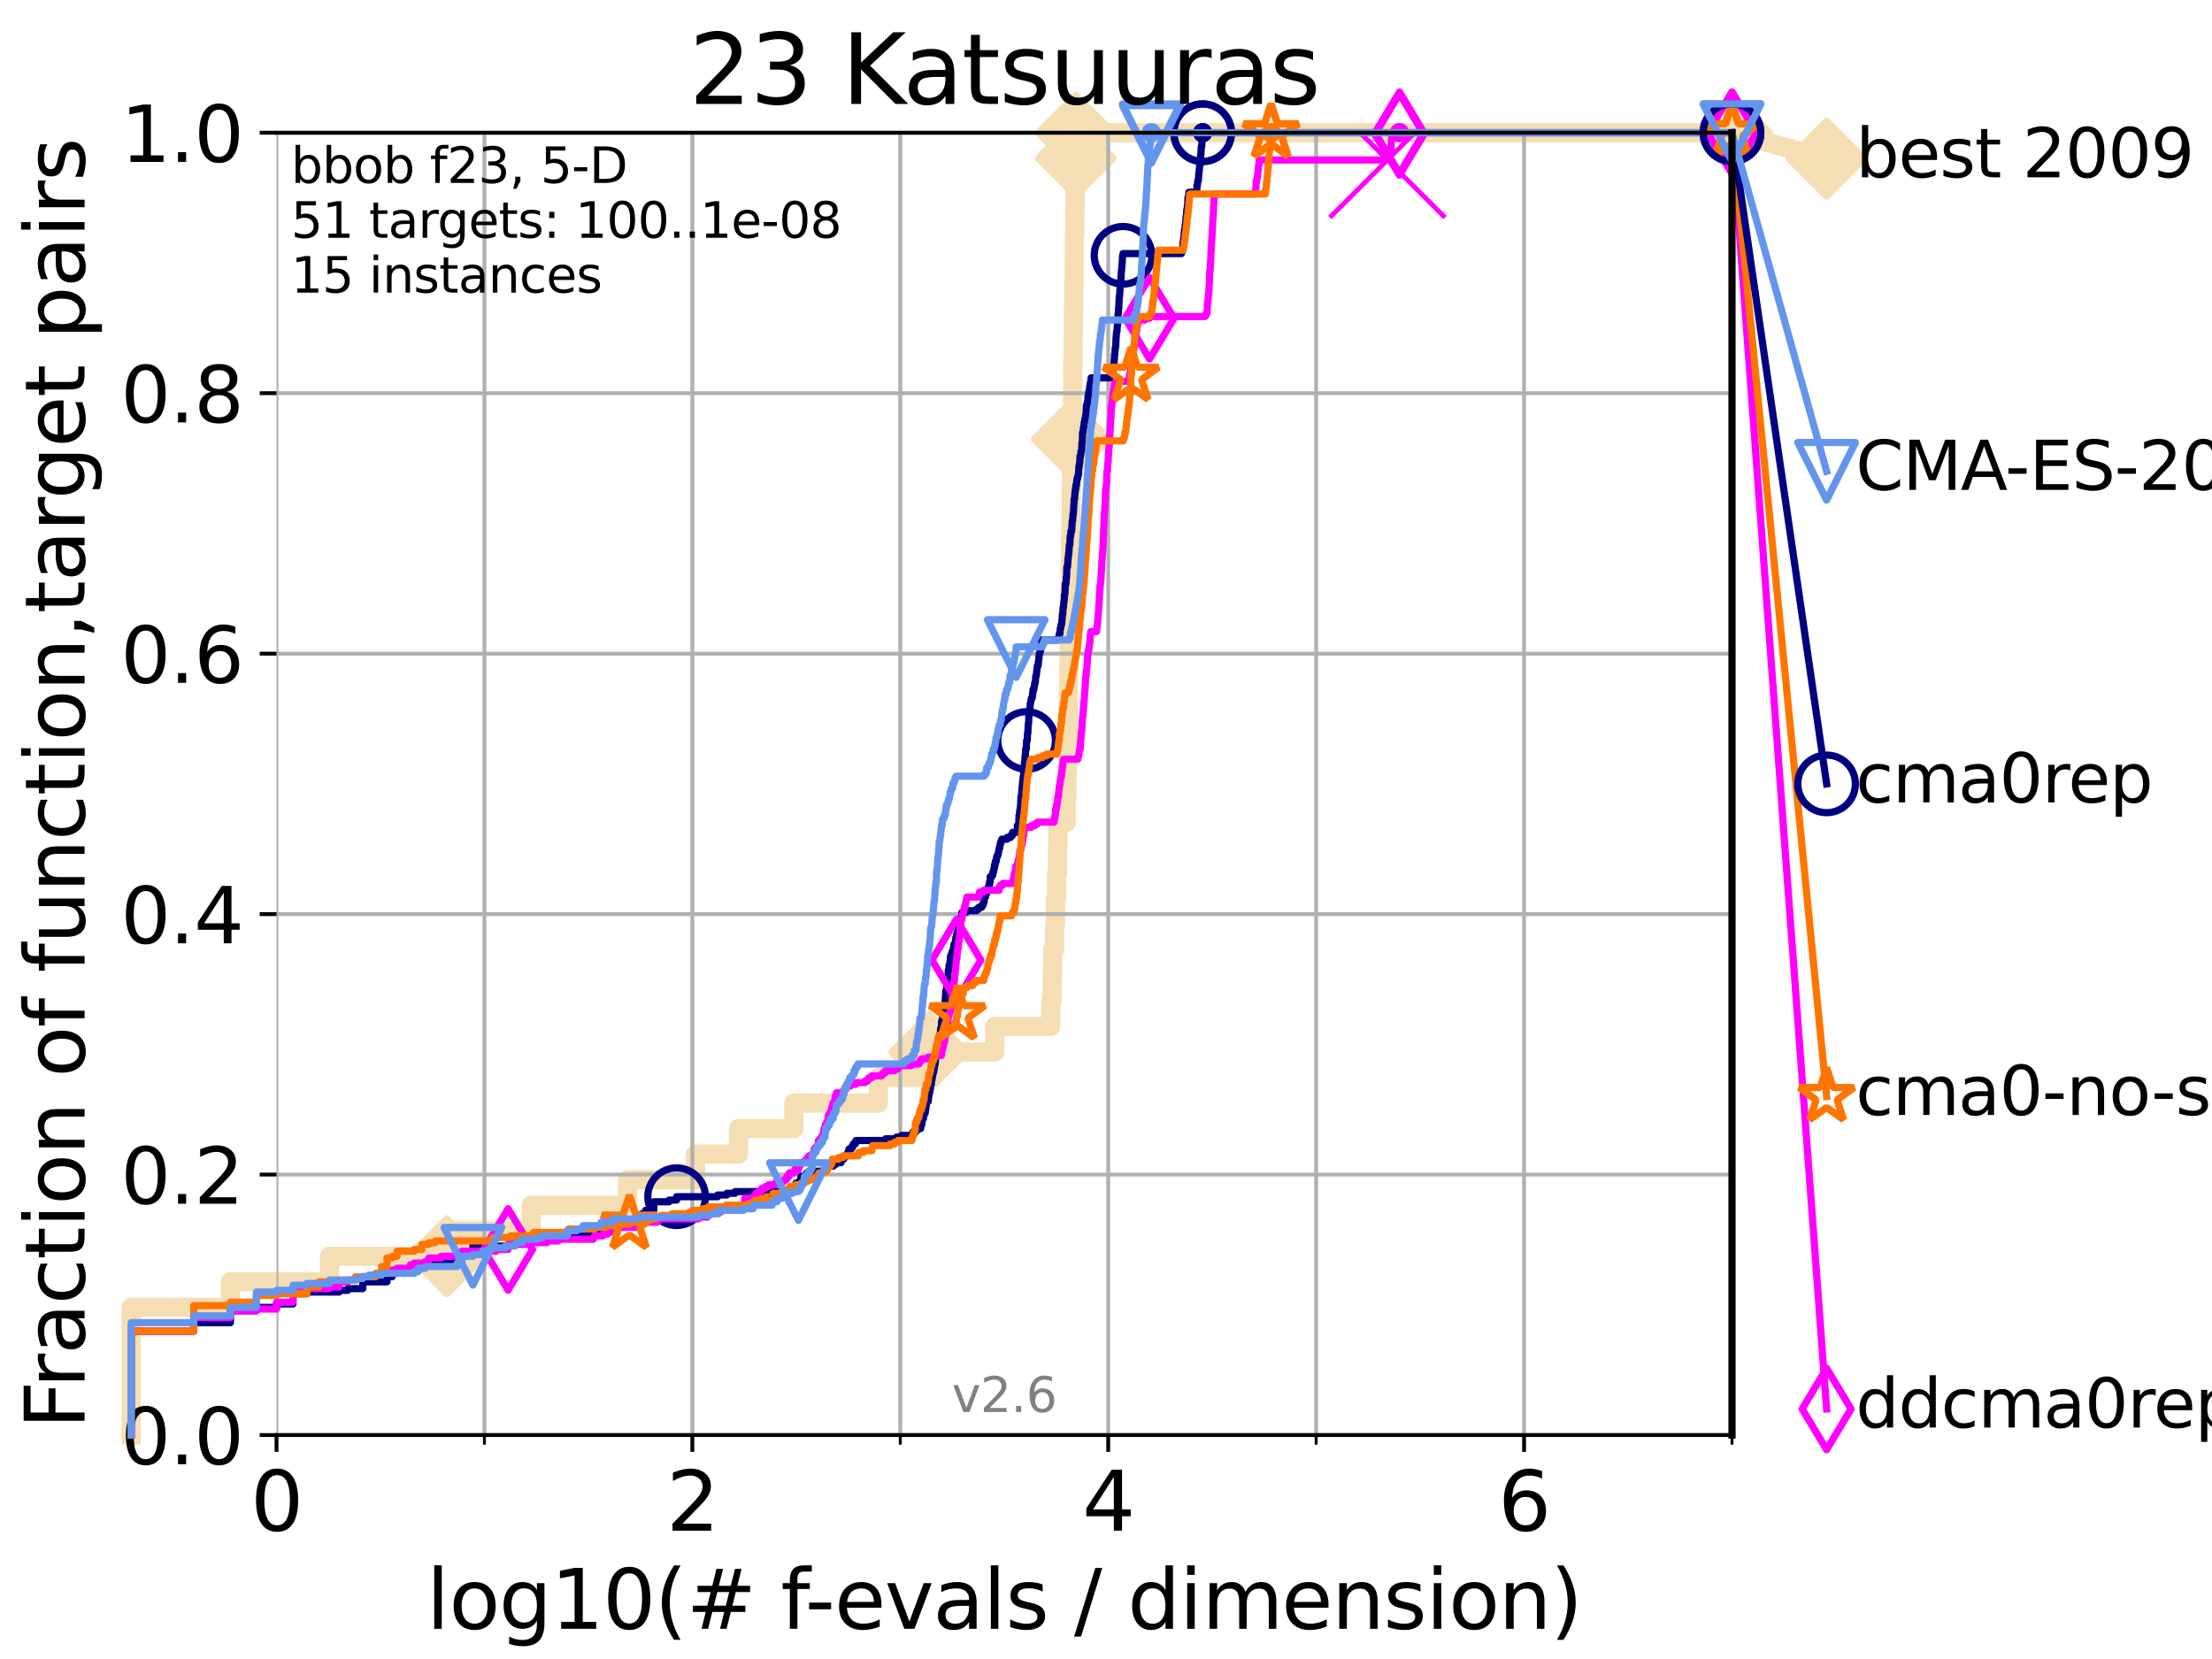 <?xml version="1.0" encoding="utf-8" standalone="no"?>
<!DOCTYPE svg PUBLIC "-//W3C//DTD SVG 1.1//EN"
  "http://www.w3.org/Graphics/SVG/1.1/DTD/svg11.dtd">
<svg xmlns:xlink="http://www.w3.org/1999/xlink" width="460.8pt" height="345.6pt" viewBox="0 0 460.8 345.6" xmlns="http://www.w3.org/2000/svg" version="1.1">
 <defs>
  <style type="text/css">*{stroke-linejoin: round; stroke-linecap: butt}</style>
 </defs>
 <g id="figure_1">
  <g id="patch_1">
   <path d="M 0 345.6 
L 460.8 345.6 
L 460.8 0 
L 0 0 
z
" style="fill: #ffffff"/>
  </g>
  <g id="axes_1">
   <g id="patch_2">
    <path d="M 57.6 298.944 
L 360.806 298.944 
L 360.806 27.648 
L 57.6 27.648 
z
" style="fill: #ffffff"/>
   </g>
   <g id="line2d_1">
    <path d="M 27.324 298.944 
L 27.324 272.346 
L 47.991 272.346 
L 47.991 267.027 
L 68.657 267.027 
L 68.657 261.707 
L 93.099 261.707 
L 93.099 256.388 
L 110.675 256.388 
L 110.675 251.068 
L 130.734 251.068 
L 130.734 245.749 
L 144.896 245.749 
L 144.896 240.429 
L 153.855 240.429 
L 153.855 235.11 
L 165.392 235.11 
L 165.392 229.79 
L 182.973 229.79 
L 182.973 224.471 
L 193.564 224.471 
L 193.564 219.151 
L 207.246 219.151 
L 207.246 213.832 
L 218.897 213.832 
L 218.897 208.512 
L 219.171 208.512 
L 219.171 203.192 
L 219.268 203.192 
L 219.268 197.873 
L 219.692 197.873 
L 219.692 192.553 
L 219.879 192.553 
L 219.879 187.234 
L 220.099 187.234 
L 220.099 181.914 
L 220.288 181.914 
L 220.288 176.595 
L 220.383 176.595 
L 220.383 171.275 
L 222.158 171.275 
L 222.158 165.956 
L 222.261 165.956 
L 222.261 160.636 
L 222.393 160.636 
L 222.393 155.317 
L 222.468 155.317 
L 222.468 149.997 
L 222.537 149.997 
L 222.537 144.678 
L 222.613 144.678 
L 222.613 139.358 
L 222.696 139.358 
L 222.696 134.039 
L 222.778 134.039 
L 222.778 128.719 
L 222.871 128.719 
L 222.871 123.4 
L 222.934 123.4 
L 222.934 118.08 
L 223.008 118.08 
L 223.008 112.76 
L 223.061 112.76 
L 223.061 107.441 
L 223.136 107.441 
L 223.136 102.121 
L 223.228 102.121 
L 223.228 96.802 
L 223.265 96.802 
L 223.265 91.482 
L 223.326 91.482 
L 223.326 86.163 
L 223.415 86.163 
L 223.415 80.843 
L 223.475 80.843 
L 223.475 75.524 
L 223.549 75.524 
L 223.549 70.204 
L 223.604 70.204 
L 223.604 64.885 
L 223.678 64.885 
L 223.678 59.565 
L 223.747 59.565 
L 223.747 54.246 
L 223.802 54.246 
L 223.802 48.926 
L 223.897 48.926 
L 223.897 43.607 
L 223.964 43.607 
L 223.964 38.287 
L 224.021 38.287 
L 224.021 32.968 
L 224.09 32.968 
L 224.09 27.648 
L 360.806 27.648 
" style="fill: none; stroke: #f5deb3; stroke-width: 4; stroke-linecap: square"/>
   </g>
   <g id="line2d_2">
    <defs>
     <path id="md4c7aea00f" d="M -0 7.778 
L 7.778 0 
L 0 -7.778 
L -7.778 -0 
z
" style="stroke: #f5deb3; stroke-width: 1.5; stroke-linejoin: miter"/>
    </defs>
    <g>
     <use xlink:href="#md4c7aea00f" x="93.099" y="261.707" style="fill: #f5deb3; stroke: #f5deb3; stroke-width: 1.5; stroke-linejoin: miter"/>
     <use xlink:href="#md4c7aea00f" x="193.564" y="219.151" style="fill: #f5deb3; stroke: #f5deb3; stroke-width: 1.5; stroke-linejoin: miter"/>
     <use xlink:href="#md4c7aea00f" x="223.265" y="91.482" style="fill: #f5deb3; stroke: #f5deb3; stroke-width: 1.5; stroke-linejoin: miter"/>
     <use xlink:href="#md4c7aea00f" x="224.09" y="32.968" style="fill: #f5deb3; stroke: #f5deb3; stroke-width: 1.5; stroke-linejoin: miter"/>
     <use xlink:href="#md4c7aea00f" x="224.09" y="27.648" style="fill: #f5deb3; stroke: #f5deb3; stroke-width: 1.5; stroke-linejoin: miter"/>
     <use xlink:href="#md4c7aea00f" x="360.806" y="27.648" style="fill: #f5deb3; stroke: #f5deb3; stroke-width: 1.5; stroke-linejoin: miter"/>
    </g>
   </g>
   <g id="line2d_3">
    <path style="fill: none; stroke: #f5deb3; stroke-width: 4; stroke-linecap: square"/>
    <g/>
   </g>
   <g id="line2d_4">
    <path d="M 360.806 27.648 
L 380.515 33.074 
" style="fill: none; stroke: #f5deb3; stroke-width: 4; stroke-linecap: square"/>
    <g>
     <use xlink:href="#md4c7aea00f" x="360.806" y="27.648" style="fill: #f5deb3; stroke: #f5deb3; stroke-width: 1.5; stroke-linejoin: miter"/>
     <use xlink:href="#md4c7aea00f" x="380.515" y="33.074" style="fill: #f5deb3; stroke: #f5deb3; stroke-width: 1.5; stroke-linejoin: miter"/>
    </g>
   </g>
   <g id="matplotlib.axis_1">
    <g id="xtick_1">
     <g id="line2d_5">
      <path d="M 57.6 298.944 
L 57.6 27.648 
" clip-path="url(#p59609ee612)" style="fill: none; stroke: #b0b0b0; stroke-width: 0.8; stroke-linecap: square"/>
     </g>
     <g id="line2d_6">
      <defs>
       <path id="m996675a47e" d="M 0 0 
L 0 3.5 
" style="stroke: #000000; stroke-width: 0.8"/>
      </defs>
      <g>
       <use xlink:href="#m996675a47e" x="57.6" y="298.944" style="stroke: #000000; stroke-width: 0.8"/>
      </g>
     </g>
     <g id="text_1">
      <!-- 0 -->
      <g transform="translate(52.192 318.861)scale(0.17 -0.17)">
       <defs>
        <path id="DejaVuSans-30" d="M 2034 4250 
Q 1547 4250 1301 3770 
Q 1056 3291 1056 2328 
Q 1056 1369 1301 889 
Q 1547 409 2034 409 
Q 2525 409 2770 889 
Q 3016 1369 3016 2328 
Q 3016 3291 2770 3770 
Q 2525 4250 2034 4250 
z
M 2034 4750 
Q 2819 4750 3233 4129 
Q 3647 3509 3647 2328 
Q 3647 1150 3233 529 
Q 2819 -91 2034 -91 
Q 1250 -91 836 529 
Q 422 1150 422 2328 
Q 422 3509 836 4129 
Q 1250 4750 2034 4750 
z
" transform="scale(0.016)"/>
       </defs>
       <use xlink:href="#DejaVuSans-30"/>
      </g>
     </g>
    </g>
    <g id="xtick_2">
     <g id="line2d_7">
      <path d="M 144.23 298.944 
L 144.23 27.648 
" clip-path="url(#p59609ee612)" style="fill: none; stroke: #b0b0b0; stroke-width: 0.8; stroke-linecap: square"/>
     </g>
     <g id="line2d_8">
      <g>
       <use xlink:href="#m996675a47e" x="144.23" y="298.944" style="stroke: #000000; stroke-width: 0.8"/>
      </g>
     </g>
     <g id="text_2">
      <!-- 2 -->
      <g transform="translate(138.822 318.861)scale(0.17 -0.17)">
       <defs>
        <path id="DejaVuSans-32" d="M 1228 531 
L 3431 531 
L 3431 0 
L 469 0 
L 469 531 
Q 828 903 1448 1529 
Q 2069 2156 2228 2338 
Q 2531 2678 2651 2914 
Q 2772 3150 2772 3378 
Q 2772 3750 2511 3984 
Q 2250 4219 1831 4219 
Q 1534 4219 1204 4116 
Q 875 4013 500 3803 
L 500 4441 
Q 881 4594 1212 4672 
Q 1544 4750 1819 4750 
Q 2544 4750 2975 4387 
Q 3406 4025 3406 3419 
Q 3406 3131 3298 2873 
Q 3191 2616 2906 2266 
Q 2828 2175 2409 1742 
Q 1991 1309 1228 531 
z
" transform="scale(0.016)"/>
       </defs>
       <use xlink:href="#DejaVuSans-32"/>
      </g>
     </g>
    </g>
    <g id="xtick_3">
     <g id="line2d_9">
      <path d="M 230.861 298.944 
L 230.861 27.648 
" clip-path="url(#p59609ee612)" style="fill: none; stroke: #b0b0b0; stroke-width: 0.8; stroke-linecap: square"/>
     </g>
     <g id="line2d_10">
      <g>
       <use xlink:href="#m996675a47e" x="230.861" y="298.944" style="stroke: #000000; stroke-width: 0.8"/>
      </g>
     </g>
     <g id="text_3">
      <!-- 4 -->
      <g transform="translate(225.453 318.861)scale(0.17 -0.17)">
       <defs>
        <path id="DejaVuSans-34" d="M 2419 4116 
L 825 1625 
L 2419 1625 
L 2419 4116 
z
M 2253 4666 
L 3047 4666 
L 3047 1625 
L 3713 1625 
L 3713 1100 
L 3047 1100 
L 3047 0 
L 2419 0 
L 2419 1100 
L 313 1100 
L 313 1709 
L 2253 4666 
z
" transform="scale(0.016)"/>
       </defs>
       <use xlink:href="#DejaVuSans-34"/>
      </g>
     </g>
    </g>
    <g id="xtick_4">
     <g id="line2d_11">
      <path d="M 317.491 298.944 
L 317.491 27.648 
" clip-path="url(#p59609ee612)" style="fill: none; stroke: #b0b0b0; stroke-width: 0.8; stroke-linecap: square"/>
     </g>
     <g id="line2d_12">
      <g>
       <use xlink:href="#m996675a47e" x="317.491" y="298.944" style="stroke: #000000; stroke-width: 0.8"/>
      </g>
     </g>
     <g id="text_4">
      <!-- 6 -->
      <g transform="translate(312.083 318.861)scale(0.17 -0.17)">
       <defs>
        <path id="DejaVuSans-36" d="M 2113 2584 
Q 1688 2584 1439 2293 
Q 1191 2003 1191 1497 
Q 1191 994 1439 701 
Q 1688 409 2113 409 
Q 2538 409 2786 701 
Q 3034 994 3034 1497 
Q 3034 2003 2786 2293 
Q 2538 2584 2113 2584 
z
M 3366 4563 
L 3366 3988 
Q 3128 4100 2886 4159 
Q 2644 4219 2406 4219 
Q 1781 4219 1451 3797 
Q 1122 3375 1075 2522 
Q 1259 2794 1537 2939 
Q 1816 3084 2150 3084 
Q 2853 3084 3261 2657 
Q 3669 2231 3669 1497 
Q 3669 778 3244 343 
Q 2819 -91 2113 -91 
Q 1303 -91 875 529 
Q 447 1150 447 2328 
Q 447 3434 972 4092 
Q 1497 4750 2381 4750 
Q 2619 4750 2861 4703 
Q 3103 4656 3366 4563 
z
" transform="scale(0.016)"/>
       </defs>
       <use xlink:href="#DejaVuSans-36"/>
      </g>
     </g>
    </g>
    <g id="xtick_5">
     <g id="line2d_13">
      <path d="M 100.915 298.944 
L 100.915 27.648 
" clip-path="url(#p59609ee612)" style="fill: none; stroke: #b0b0b0; stroke-width: 0.8; stroke-linecap: square"/>
     </g>
     <g id="line2d_14">
      <defs>
       <path id="m687fb3e7bd" d="M 0 0 
L 0 2 
" style="stroke: #000000; stroke-width: 0.6"/>
      </defs>
      <g>
       <use xlink:href="#m687fb3e7bd" x="100.915" y="298.944" style="stroke: #000000; stroke-width: 0.6"/>
      </g>
     </g>
    </g>
    <g id="xtick_6">
     <g id="line2d_15">
      <path d="M 187.546 298.944 
L 187.546 27.648 
" clip-path="url(#p59609ee612)" style="fill: none; stroke: #b0b0b0; stroke-width: 0.8; stroke-linecap: square"/>
     </g>
     <g id="line2d_16">
      <g>
       <use xlink:href="#m687fb3e7bd" x="187.546" y="298.944" style="stroke: #000000; stroke-width: 0.6"/>
      </g>
     </g>
    </g>
    <g id="xtick_7">
     <g id="line2d_17">
      <path d="M 274.176 298.944 
L 274.176 27.648 
" clip-path="url(#p59609ee612)" style="fill: none; stroke: #b0b0b0; stroke-width: 0.8; stroke-linecap: square"/>
     </g>
     <g id="line2d_18">
      <g>
       <use xlink:href="#m687fb3e7bd" x="274.176" y="298.944" style="stroke: #000000; stroke-width: 0.6"/>
      </g>
     </g>
    </g>
    <g id="xtick_8">
     <g id="line2d_19">
      <path d="M 360.806 298.944 
L 360.806 27.648 
" clip-path="url(#p59609ee612)" style="fill: none; stroke: #b0b0b0; stroke-width: 0.8; stroke-linecap: square"/>
     </g>
     <g id="line2d_20">
      <g>
       <use xlink:href="#m687fb3e7bd" x="360.806" y="298.944" style="stroke: #000000; stroke-width: 0.6"/>
      </g>
     </g>
    </g>
    <g id="text_5">
     <!-- log10(# f-evals / dimension) -->
     <g transform="translate(88.823 339.314)scale(0.17 -0.17)">
      <defs>
       <path id="DejaVuSans-6c" d="M 603 4863 
L 1178 4863 
L 1178 0 
L 603 0 
L 603 4863 
z
" transform="scale(0.016)"/>
       <path id="DejaVuSans-6f" d="M 1959 3097 
Q 1497 3097 1228 2736 
Q 959 2375 959 1747 
Q 959 1119 1226 758 
Q 1494 397 1959 397 
Q 2419 397 2687 759 
Q 2956 1122 2956 1747 
Q 2956 2369 2687 2733 
Q 2419 3097 1959 3097 
z
M 1959 3584 
Q 2709 3584 3137 3096 
Q 3566 2609 3566 1747 
Q 3566 888 3137 398 
Q 2709 -91 1959 -91 
Q 1206 -91 779 398 
Q 353 888 353 1747 
Q 353 2609 779 3096 
Q 1206 3584 1959 3584 
z
" transform="scale(0.016)"/>
       <path id="DejaVuSans-67" d="M 2906 1791 
Q 2906 2416 2648 2759 
Q 2391 3103 1925 3103 
Q 1463 3103 1205 2759 
Q 947 2416 947 1791 
Q 947 1169 1205 825 
Q 1463 481 1925 481 
Q 2391 481 2648 825 
Q 2906 1169 2906 1791 
z
M 3481 434 
Q 3481 -459 3084 -895 
Q 2688 -1331 1869 -1331 
Q 1566 -1331 1297 -1286 
Q 1028 -1241 775 -1147 
L 775 -588 
Q 1028 -725 1275 -790 
Q 1522 -856 1778 -856 
Q 2344 -856 2625 -561 
Q 2906 -266 2906 331 
L 2906 616 
Q 2728 306 2450 153 
Q 2172 0 1784 0 
Q 1141 0 747 490 
Q 353 981 353 1791 
Q 353 2603 747 3093 
Q 1141 3584 1784 3584 
Q 2172 3584 2450 3431 
Q 2728 3278 2906 2969 
L 2906 3500 
L 3481 3500 
L 3481 434 
z
" transform="scale(0.016)"/>
       <path id="DejaVuSans-31" d="M 794 531 
L 1825 531 
L 1825 4091 
L 703 3866 
L 703 4441 
L 1819 4666 
L 2450 4666 
L 2450 531 
L 3481 531 
L 3481 0 
L 794 0 
L 794 531 
z
" transform="scale(0.016)"/>
       <path id="DejaVuSans-28" d="M 1984 4856 
Q 1566 4138 1362 3434 
Q 1159 2731 1159 2009 
Q 1159 1288 1364 580 
Q 1569 -128 1984 -844 
L 1484 -844 
Q 1016 -109 783 600 
Q 550 1309 550 2009 
Q 550 2706 781 3412 
Q 1013 4119 1484 4856 
L 1984 4856 
z
" transform="scale(0.016)"/>
       <path id="DejaVuSans-23" d="M 3272 2816 
L 2363 2816 
L 2100 1772 
L 3016 1772 
L 3272 2816 
z
M 2803 4594 
L 2478 3297 
L 3391 3297 
L 3719 4594 
L 4219 4594 
L 3897 3297 
L 4872 3297 
L 4872 2816 
L 3775 2816 
L 3519 1772 
L 4513 1772 
L 4513 1294 
L 3397 1294 
L 3072 0 
L 2572 0 
L 2894 1294 
L 1978 1294 
L 1656 0 
L 1153 0 
L 1478 1294 
L 494 1294 
L 494 1772 
L 1594 1772 
L 1856 2816 
L 850 2816 
L 850 3297 
L 1978 3297 
L 2297 4594 
L 2803 4594 
z
" transform="scale(0.016)"/>
       <path id="DejaVuSans-20" transform="scale(0.016)"/>
       <path id="DejaVuSans-66" d="M 2375 4863 
L 2375 4384 
L 1825 4384 
Q 1516 4384 1395 4259 
Q 1275 4134 1275 3809 
L 1275 3500 
L 2222 3500 
L 2222 3053 
L 1275 3053 
L 1275 0 
L 697 0 
L 697 3053 
L 147 3053 
L 147 3500 
L 697 3500 
L 697 3744 
Q 697 4328 969 4595 
Q 1241 4863 1831 4863 
L 2375 4863 
z
" transform="scale(0.016)"/>
       <path id="DejaVuSans-2d" d="M 313 2009 
L 1997 2009 
L 1997 1497 
L 313 1497 
L 313 2009 
z
" transform="scale(0.016)"/>
       <path id="DejaVuSans-65" d="M 3597 1894 
L 3597 1613 
L 953 1613 
Q 991 1019 1311 708 
Q 1631 397 2203 397 
Q 2534 397 2845 478 
Q 3156 559 3463 722 
L 3463 178 
Q 3153 47 2828 -22 
Q 2503 -91 2169 -91 
Q 1331 -91 842 396 
Q 353 884 353 1716 
Q 353 2575 817 3079 
Q 1281 3584 2069 3584 
Q 2775 3584 3186 3129 
Q 3597 2675 3597 1894 
z
M 3022 2063 
Q 3016 2534 2758 2815 
Q 2500 3097 2075 3097 
Q 1594 3097 1305 2825 
Q 1016 2553 972 2059 
L 3022 2063 
z
" transform="scale(0.016)"/>
       <path id="DejaVuSans-76" d="M 191 3500 
L 800 3500 
L 1894 563 
L 2988 3500 
L 3597 3500 
L 2284 0 
L 1503 0 
L 191 3500 
z
" transform="scale(0.016)"/>
       <path id="DejaVuSans-61" d="M 2194 1759 
Q 1497 1759 1228 1600 
Q 959 1441 959 1056 
Q 959 750 1161 570 
Q 1363 391 1709 391 
Q 2188 391 2477 730 
Q 2766 1069 2766 1631 
L 2766 1759 
L 2194 1759 
z
M 3341 1997 
L 3341 0 
L 2766 0 
L 2766 531 
Q 2569 213 2275 61 
Q 1981 -91 1556 -91 
Q 1019 -91 701 211 
Q 384 513 384 1019 
Q 384 1609 779 1909 
Q 1175 2209 1959 2209 
L 2766 2209 
L 2766 2266 
Q 2766 2663 2505 2880 
Q 2244 3097 1772 3097 
Q 1472 3097 1187 3025 
Q 903 2953 641 2809 
L 641 3341 
Q 956 3463 1253 3523 
Q 1550 3584 1831 3584 
Q 2591 3584 2966 3190 
Q 3341 2797 3341 1997 
z
" transform="scale(0.016)"/>
       <path id="DejaVuSans-73" d="M 2834 3397 
L 2834 2853 
Q 2591 2978 2328 3040 
Q 2066 3103 1784 3103 
Q 1356 3103 1142 2972 
Q 928 2841 928 2578 
Q 928 2378 1081 2264 
Q 1234 2150 1697 2047 
L 1894 2003 
Q 2506 1872 2764 1633 
Q 3022 1394 3022 966 
Q 3022 478 2636 193 
Q 2250 -91 1575 -91 
Q 1294 -91 989 -36 
Q 684 19 347 128 
L 347 722 
Q 666 556 975 473 
Q 1284 391 1588 391 
Q 1994 391 2212 530 
Q 2431 669 2431 922 
Q 2431 1156 2273 1281 
Q 2116 1406 1581 1522 
L 1381 1569 
Q 847 1681 609 1914 
Q 372 2147 372 2553 
Q 372 3047 722 3315 
Q 1072 3584 1716 3584 
Q 2034 3584 2315 3537 
Q 2597 3491 2834 3397 
z
" transform="scale(0.016)"/>
       <path id="DejaVuSans-2f" d="M 1625 4666 
L 2156 4666 
L 531 -594 
L 0 -594 
L 1625 4666 
z
" transform="scale(0.016)"/>
       <path id="DejaVuSans-64" d="M 2906 2969 
L 2906 4863 
L 3481 4863 
L 3481 0 
L 2906 0 
L 2906 525 
Q 2725 213 2448 61 
Q 2172 -91 1784 -91 
Q 1150 -91 751 415 
Q 353 922 353 1747 
Q 353 2572 751 3078 
Q 1150 3584 1784 3584 
Q 2172 3584 2448 3432 
Q 2725 3281 2906 2969 
z
M 947 1747 
Q 947 1113 1208 752 
Q 1469 391 1925 391 
Q 2381 391 2643 752 
Q 2906 1113 2906 1747 
Q 2906 2381 2643 2742 
Q 2381 3103 1925 3103 
Q 1469 3103 1208 2742 
Q 947 2381 947 1747 
z
" transform="scale(0.016)"/>
       <path id="DejaVuSans-69" d="M 603 3500 
L 1178 3500 
L 1178 0 
L 603 0 
L 603 3500 
z
M 603 4863 
L 1178 4863 
L 1178 4134 
L 603 4134 
L 603 4863 
z
" transform="scale(0.016)"/>
       <path id="DejaVuSans-6d" d="M 3328 2828 
Q 3544 3216 3844 3400 
Q 4144 3584 4550 3584 
Q 5097 3584 5394 3201 
Q 5691 2819 5691 2113 
L 5691 0 
L 5113 0 
L 5113 2094 
Q 5113 2597 4934 2840 
Q 4756 3084 4391 3084 
Q 3944 3084 3684 2787 
Q 3425 2491 3425 1978 
L 3425 0 
L 2847 0 
L 2847 2094 
Q 2847 2600 2669 2842 
Q 2491 3084 2119 3084 
Q 1678 3084 1418 2786 
Q 1159 2488 1159 1978 
L 1159 0 
L 581 0 
L 581 3500 
L 1159 3500 
L 1159 2956 
Q 1356 3278 1631 3431 
Q 1906 3584 2284 3584 
Q 2666 3584 2933 3390 
Q 3200 3197 3328 2828 
z
" transform="scale(0.016)"/>
       <path id="DejaVuSans-6e" d="M 3513 2113 
L 3513 0 
L 2938 0 
L 2938 2094 
Q 2938 2591 2744 2837 
Q 2550 3084 2163 3084 
Q 1697 3084 1428 2787 
Q 1159 2491 1159 1978 
L 1159 0 
L 581 0 
L 581 3500 
L 1159 3500 
L 1159 2956 
Q 1366 3272 1645 3428 
Q 1925 3584 2291 3584 
Q 2894 3584 3203 3211 
Q 3513 2838 3513 2113 
z
" transform="scale(0.016)"/>
       <path id="DejaVuSans-29" d="M 513 4856 
L 1013 4856 
Q 1481 4119 1714 3412 
Q 1947 2706 1947 2009 
Q 1947 1309 1714 600 
Q 1481 -109 1013 -844 
L 513 -844 
Q 928 -128 1133 580 
Q 1338 1288 1338 2009 
Q 1338 2731 1133 3434 
Q 928 4138 513 4856 
z
" transform="scale(0.016)"/>
      </defs>
      <use xlink:href="#DejaVuSans-6c"/>
      <use xlink:href="#DejaVuSans-6f" x="27.783"/>
      <use xlink:href="#DejaVuSans-67" x="88.965"/>
      <use xlink:href="#DejaVuSans-31" x="152.441"/>
      <use xlink:href="#DejaVuSans-30" x="216.064"/>
      <use xlink:href="#DejaVuSans-28" x="279.688"/>
      <use xlink:href="#DejaVuSans-23" x="318.701"/>
      <use xlink:href="#DejaVuSans-20" x="402.49"/>
      <use xlink:href="#DejaVuSans-66" x="434.277"/>
      <use xlink:href="#DejaVuSans-2d" x="463.982"/>
      <use xlink:href="#DejaVuSans-65" x="500.066"/>
      <use xlink:href="#DejaVuSans-76" x="561.59"/>
      <use xlink:href="#DejaVuSans-61" x="620.77"/>
      <use xlink:href="#DejaVuSans-6c" x="682.049"/>
      <use xlink:href="#DejaVuSans-73" x="709.832"/>
      <use xlink:href="#DejaVuSans-20" x="761.932"/>
      <use xlink:href="#DejaVuSans-2f" x="793.719"/>
      <use xlink:href="#DejaVuSans-20" x="827.41"/>
      <use xlink:href="#DejaVuSans-64" x="859.197"/>
      <use xlink:href="#DejaVuSans-69" x="922.674"/>
      <use xlink:href="#DejaVuSans-6d" x="950.457"/>
      <use xlink:href="#DejaVuSans-65" x="1047.869"/>
      <use xlink:href="#DejaVuSans-6e" x="1109.393"/>
      <use xlink:href="#DejaVuSans-73" x="1172.771"/>
      <use xlink:href="#DejaVuSans-69" x="1224.871"/>
      <use xlink:href="#DejaVuSans-6f" x="1252.654"/>
      <use xlink:href="#DejaVuSans-6e" x="1313.836"/>
      <use xlink:href="#DejaVuSans-29" x="1377.215"/>
     </g>
    </g>
   </g>
   <g id="matplotlib.axis_2">
    <g id="ytick_1">
     <g id="line2d_21">
      <path d="M 57.6 298.944 
L 360.806 298.944 
" clip-path="url(#p59609ee612)" style="fill: none; stroke: #b0b0b0; stroke-width: 0.8; stroke-linecap: square"/>
     </g>
     <g id="line2d_22">
      <defs>
       <path id="m92b92b97a1" d="M 0 0 
L -3.5 0 
" style="stroke: #000000; stroke-width: 0.8"/>
      </defs>
      <g>
       <use xlink:href="#m92b92b97a1" x="57.6" y="298.944" style="stroke: #000000; stroke-width: 0.8"/>
      </g>
     </g>
     <g id="text_6">
      <!-- 0.0 -->
      <g transform="translate(25.155 305.023)scale(0.16 -0.16)">
       <defs>
        <path id="DejaVuSans-2e" d="M 684 794 
L 1344 794 
L 1344 0 
L 684 0 
L 684 794 
z
" transform="scale(0.016)"/>
       </defs>
       <use xlink:href="#DejaVuSans-30"/>
       <use xlink:href="#DejaVuSans-2e" x="63.623"/>
       <use xlink:href="#DejaVuSans-30" x="95.41"/>
      </g>
     </g>
    </g>
    <g id="ytick_2">
     <g id="line2d_23">
      <path d="M 57.6 244.685 
L 360.806 244.685 
" clip-path="url(#p59609ee612)" style="fill: none; stroke: #b0b0b0; stroke-width: 0.8; stroke-linecap: square"/>
     </g>
     <g id="line2d_24">
      <g>
       <use xlink:href="#m92b92b97a1" x="57.6" y="244.685" style="stroke: #000000; stroke-width: 0.8"/>
      </g>
     </g>
     <g id="text_7">
      <!-- 0.2 -->
      <g transform="translate(25.155 250.764)scale(0.16 -0.16)">
       <use xlink:href="#DejaVuSans-30"/>
       <use xlink:href="#DejaVuSans-2e" x="63.623"/>
       <use xlink:href="#DejaVuSans-32" x="95.41"/>
      </g>
     </g>
    </g>
    <g id="ytick_3">
     <g id="line2d_25">
      <path d="M 57.6 190.426 
L 360.806 190.426 
" clip-path="url(#p59609ee612)" style="fill: none; stroke: #b0b0b0; stroke-width: 0.8; stroke-linecap: square"/>
     </g>
     <g id="line2d_26">
      <g>
       <use xlink:href="#m92b92b97a1" x="57.6" y="190.426" style="stroke: #000000; stroke-width: 0.8"/>
      </g>
     </g>
     <g id="text_8">
      <!-- 0.4 -->
      <g transform="translate(25.155 196.504)scale(0.16 -0.16)">
       <use xlink:href="#DejaVuSans-30"/>
       <use xlink:href="#DejaVuSans-2e" x="63.623"/>
       <use xlink:href="#DejaVuSans-34" x="95.41"/>
      </g>
     </g>
    </g>
    <g id="ytick_4">
     <g id="line2d_27">
      <path d="M 57.6 136.166 
L 360.806 136.166 
" clip-path="url(#p59609ee612)" style="fill: none; stroke: #b0b0b0; stroke-width: 0.8; stroke-linecap: square"/>
     </g>
     <g id="line2d_28">
      <g>
       <use xlink:href="#m92b92b97a1" x="57.6" y="136.166" style="stroke: #000000; stroke-width: 0.8"/>
      </g>
     </g>
     <g id="text_9">
      <!-- 0.6 -->
      <g transform="translate(25.155 142.245)scale(0.16 -0.16)">
       <use xlink:href="#DejaVuSans-30"/>
       <use xlink:href="#DejaVuSans-2e" x="63.623"/>
       <use xlink:href="#DejaVuSans-36" x="95.41"/>
      </g>
     </g>
    </g>
    <g id="ytick_5">
     <g id="line2d_29">
      <path d="M 57.6 81.907 
L 360.806 81.907 
" clip-path="url(#p59609ee612)" style="fill: none; stroke: #b0b0b0; stroke-width: 0.8; stroke-linecap: square"/>
     </g>
     <g id="line2d_30">
      <g>
       <use xlink:href="#m92b92b97a1" x="57.6" y="81.907" style="stroke: #000000; stroke-width: 0.8"/>
      </g>
     </g>
     <g id="text_10">
      <!-- 0.8 -->
      <g transform="translate(25.155 87.986)scale(0.16 -0.16)">
       <defs>
        <path id="DejaVuSans-38" d="M 2034 2216 
Q 1584 2216 1326 1975 
Q 1069 1734 1069 1313 
Q 1069 891 1326 650 
Q 1584 409 2034 409 
Q 2484 409 2743 651 
Q 3003 894 3003 1313 
Q 3003 1734 2745 1975 
Q 2488 2216 2034 2216 
z
M 1403 2484 
Q 997 2584 770 2862 
Q 544 3141 544 3541 
Q 544 4100 942 4425 
Q 1341 4750 2034 4750 
Q 2731 4750 3128 4425 
Q 3525 4100 3525 3541 
Q 3525 3141 3298 2862 
Q 3072 2584 2669 2484 
Q 3125 2378 3379 2068 
Q 3634 1759 3634 1313 
Q 3634 634 3220 271 
Q 2806 -91 2034 -91 
Q 1263 -91 848 271 
Q 434 634 434 1313 
Q 434 1759 690 2068 
Q 947 2378 1403 2484 
z
M 1172 3481 
Q 1172 3119 1398 2916 
Q 1625 2713 2034 2713 
Q 2441 2713 2670 2916 
Q 2900 3119 2900 3481 
Q 2900 3844 2670 4047 
Q 2441 4250 2034 4250 
Q 1625 4250 1398 4047 
Q 1172 3844 1172 3481 
z
" transform="scale(0.016)"/>
       </defs>
       <use xlink:href="#DejaVuSans-30"/>
       <use xlink:href="#DejaVuSans-2e" x="63.623"/>
       <use xlink:href="#DejaVuSans-38" x="95.41"/>
      </g>
     </g>
    </g>
    <g id="ytick_6">
     <g id="line2d_31">
      <path d="M 57.6 27.648 
L 360.806 27.648 
" clip-path="url(#p59609ee612)" style="fill: none; stroke: #b0b0b0; stroke-width: 0.8; stroke-linecap: square"/>
     </g>
     <g id="line2d_32">
      <g>
       <use xlink:href="#m92b92b97a1" x="57.6" y="27.648" style="stroke: #000000; stroke-width: 0.8"/>
      </g>
     </g>
     <g id="text_11">
      <!-- 1.0 -->
      <g transform="translate(25.155 33.727)scale(0.16 -0.16)">
       <use xlink:href="#DejaVuSans-31"/>
       <use xlink:href="#DejaVuSans-2e" x="63.623"/>
       <use xlink:href="#DejaVuSans-30" x="95.41"/>
      </g>
     </g>
    </g>
    <g id="text_12">
     <!-- Fraction of function,target pairs -->
     <g transform="translate(17.62 297.681)rotate(-90)scale(0.17 -0.17)">
      <defs>
       <path id="DejaVuSans-46" d="M 628 4666 
L 3309 4666 
L 3309 4134 
L 1259 4134 
L 1259 2759 
L 3109 2759 
L 3109 2228 
L 1259 2228 
L 1259 0 
L 628 0 
L 628 4666 
z
" transform="scale(0.016)"/>
       <path id="DejaVuSans-72" d="M 2631 2963 
Q 2534 3019 2420 3045 
Q 2306 3072 2169 3072 
Q 1681 3072 1420 2755 
Q 1159 2438 1159 1844 
L 1159 0 
L 581 0 
L 581 3500 
L 1159 3500 
L 1159 2956 
Q 1341 3275 1631 3429 
Q 1922 3584 2338 3584 
Q 2397 3584 2469 3576 
Q 2541 3569 2628 3553 
L 2631 2963 
z
" transform="scale(0.016)"/>
       <path id="DejaVuSans-63" d="M 3122 3366 
L 3122 2828 
Q 2878 2963 2633 3030 
Q 2388 3097 2138 3097 
Q 1578 3097 1268 2742 
Q 959 2388 959 1747 
Q 959 1106 1268 751 
Q 1578 397 2138 397 
Q 2388 397 2633 464 
Q 2878 531 3122 666 
L 3122 134 
Q 2881 22 2623 -34 
Q 2366 -91 2075 -91 
Q 1284 -91 818 406 
Q 353 903 353 1747 
Q 353 2603 823 3093 
Q 1294 3584 2113 3584 
Q 2378 3584 2631 3529 
Q 2884 3475 3122 3366 
z
" transform="scale(0.016)"/>
       <path id="DejaVuSans-74" d="M 1172 4494 
L 1172 3500 
L 2356 3500 
L 2356 3053 
L 1172 3053 
L 1172 1153 
Q 1172 725 1289 603 
Q 1406 481 1766 481 
L 2356 481 
L 2356 0 
L 1766 0 
Q 1100 0 847 248 
Q 594 497 594 1153 
L 594 3053 
L 172 3053 
L 172 3500 
L 594 3500 
L 594 4494 
L 1172 4494 
z
" transform="scale(0.016)"/>
       <path id="DejaVuSans-75" d="M 544 1381 
L 544 3500 
L 1119 3500 
L 1119 1403 
Q 1119 906 1312 657 
Q 1506 409 1894 409 
Q 2359 409 2629 706 
Q 2900 1003 2900 1516 
L 2900 3500 
L 3475 3500 
L 3475 0 
L 2900 0 
L 2900 538 
Q 2691 219 2414 64 
Q 2138 -91 1772 -91 
Q 1169 -91 856 284 
Q 544 659 544 1381 
z
M 1991 3584 
L 1991 3584 
z
" transform="scale(0.016)"/>
       <path id="DejaVuSans-2c" d="M 750 794 
L 1409 794 
L 1409 256 
L 897 -744 
L 494 -744 
L 750 256 
L 750 794 
z
" transform="scale(0.016)"/>
       <path id="DejaVuSans-70" d="M 1159 525 
L 1159 -1331 
L 581 -1331 
L 581 3500 
L 1159 3500 
L 1159 2969 
Q 1341 3281 1617 3432 
Q 1894 3584 2278 3584 
Q 2916 3584 3314 3078 
Q 3713 2572 3713 1747 
Q 3713 922 3314 415 
Q 2916 -91 2278 -91 
Q 1894 -91 1617 61 
Q 1341 213 1159 525 
z
M 3116 1747 
Q 3116 2381 2855 2742 
Q 2594 3103 2138 3103 
Q 1681 3103 1420 2742 
Q 1159 2381 1159 1747 
Q 1159 1113 1420 752 
Q 1681 391 2138 391 
Q 2594 391 2855 752 
Q 3116 1113 3116 1747 
z
" transform="scale(0.016)"/>
      </defs>
      <use xlink:href="#DejaVuSans-46"/>
      <use xlink:href="#DejaVuSans-72" x="50.27"/>
      <use xlink:href="#DejaVuSans-61" x="91.383"/>
      <use xlink:href="#DejaVuSans-63" x="152.662"/>
      <use xlink:href="#DejaVuSans-74" x="207.643"/>
      <use xlink:href="#DejaVuSans-69" x="246.852"/>
      <use xlink:href="#DejaVuSans-6f" x="274.635"/>
      <use xlink:href="#DejaVuSans-6e" x="335.816"/>
      <use xlink:href="#DejaVuSans-20" x="399.195"/>
      <use xlink:href="#DejaVuSans-6f" x="430.982"/>
      <use xlink:href="#DejaVuSans-66" x="492.164"/>
      <use xlink:href="#DejaVuSans-20" x="527.369"/>
      <use xlink:href="#DejaVuSans-66" x="559.156"/>
      <use xlink:href="#DejaVuSans-75" x="594.361"/>
      <use xlink:href="#DejaVuSans-6e" x="657.74"/>
      <use xlink:href="#DejaVuSans-63" x="721.119"/>
      <use xlink:href="#DejaVuSans-74" x="776.1"/>
      <use xlink:href="#DejaVuSans-69" x="815.309"/>
      <use xlink:href="#DejaVuSans-6f" x="843.092"/>
      <use xlink:href="#DejaVuSans-6e" x="904.273"/>
      <use xlink:href="#DejaVuSans-2c" x="967.652"/>
      <use xlink:href="#DejaVuSans-74" x="999.439"/>
      <use xlink:href="#DejaVuSans-61" x="1038.648"/>
      <use xlink:href="#DejaVuSans-72" x="1099.928"/>
      <use xlink:href="#DejaVuSans-67" x="1139.291"/>
      <use xlink:href="#DejaVuSans-65" x="1202.768"/>
      <use xlink:href="#DejaVuSans-74" x="1264.291"/>
      <use xlink:href="#DejaVuSans-20" x="1303.5"/>
      <use xlink:href="#DejaVuSans-70" x="1335.287"/>
      <use xlink:href="#DejaVuSans-61" x="1398.764"/>
      <use xlink:href="#DejaVuSans-69" x="1460.043"/>
      <use xlink:href="#DejaVuSans-72" x="1487.826"/>
      <use xlink:href="#DejaVuSans-73" x="1528.939"/>
     </g>
    </g>
   </g>
   <g id="line2d_33">
    <defs>
     <path id="m5d30921c23" d="M 0 1.5 
C 0.398 1.5 0.779 1.342 1.061 1.061 
C 1.342 0.779 1.5 0.398 1.5 0 
C 1.5 -0.398 1.342 -0.779 1.061 -1.061 
C 0.779 -1.342 0.398 -1.5 0 -1.5 
C -0.398 -1.5 -0.779 -1.342 -1.061 -1.061 
C -1.342 -0.779 -1.5 -0.398 -1.5 0 
C -1.5 0.398 -1.342 0.779 -1.061 1.061 
C -0.779 1.342 -0.398 1.5 0 1.5 
z
" style="stroke: #f5deb3"/>
    </defs>
    <g>
     <use xlink:href="#m5d30921c23" x="224.09" y="27.648" style="fill: #f5deb3; stroke: #f5deb3"/>
     <use xlink:href="#m5d30921c23" x="224.09" y="27.648" style="fill: #f5deb3; stroke: #f5deb3"/>
    </g>
   </g>
   <g id="line2d_34">
    <defs>
     <path id="m04de3448d4" d="M 0 1.5 
C 0.398 1.5 0.779 1.342 1.061 1.061 
C 1.342 0.779 1.5 0.398 1.5 0 
C 1.5 -0.398 1.342 -0.779 1.061 -1.061 
C 0.779 -1.342 0.398 -1.5 0 -1.5 
C -0.398 -1.5 -0.779 -1.342 -1.061 -1.061 
C -1.342 -0.779 -1.5 -0.398 -1.5 0 
C -1.5 0.398 -1.342 0.779 -1.061 1.061 
C -0.779 1.342 -0.398 1.5 0 1.5 
z
" style="stroke: #000080"/>
    </defs>
    <g>
     <use xlink:href="#m04de3448d4" x="250.531" y="27.648" style="fill: #000080; stroke: #000080"/>
     <use xlink:href="#m04de3448d4" x="250.531" y="27.648" style="fill: #000080; stroke: #000080"/>
    </g>
   </g>
   <g id="line2d_35">
    <path d="M 27.324 298.944 
L 27.324 277.311 
L 40.363 277.311 
L 40.363 275.538 
L 47.991 275.538 
L 47.991 273.056 
L 53.402 273.056 
L 53.402 272.346 
L 57.6 272.346 
L 57.6 271.637 
L 61.03 271.637 
L 61.03 269.509 
L 63.93 269.509 
L 63.93 269.155 
L 70.639 269.155 
L 70.639 268.8 
L 72.432 268.8 
L 72.432 268.445 
L 75.575 268.445 
L 75.575 267.027 
L 80.621 267.027 
L 80.621 265.963 
L 81.696 265.963 
L 81.696 264.899 
L 83.678 264.899 
L 83.678 264.544 
L 87.108 264.544 
L 87.108 264.19 
L 87.876 264.19 
L 87.876 263.48 
L 89.324 263.48 
L 89.324 263.126 
L 94.206 263.126 
L 94.206 262.771 
L 95.753 262.771 
L 95.753 260.998 
L 98.51 260.998 
L 98.51 259.579 
L 106.138 259.579 
L 106.138 258.87 
L 106.421 258.87 
L 106.421 258.516 
L 106.974 258.516 
L 106.974 258.161 
L 112.589 258.161 
L 112.589 257.806 
L 119.876 257.806 
L 119.876 257.452 
L 121.073 257.452 
L 121.073 256.742 
L 123.601 256.742 
L 123.601 256.033 
L 125.425 256.033 
L 125.425 254.969 
L 128.528 254.969 
L 128.528 254.615 
L 129.541 254.615 
L 129.541 254.26 
L 133.39 254.26 
L 133.39 253.905 
L 133.656 253.905 
L 133.722 252.841 
L 134.495 252.841 
L 134.495 252.132 
L 136.184 252.132 
L 136.184 250.359 
L 139.363 250.359 
L 139.363 250.004 
L 140.951 250.004 
L 140.951 249.295 
L 149.51 249.295 
L 149.51 248.94 
L 151.427 248.94 
L 151.427 248.586 
L 153.119 248.586 
L 153.119 248.231 
L 164.011 248.231 
L 164.011 247.877 
L 164.708 247.877 
L 164.708 247.522 
L 165.635 247.522 
L 165.659 246.813 
L 165.815 246.813 
L 165.815 246.458 
L 166.564 246.458 
L 166.564 246.103 
L 166.69 246.103 
L 166.69 245.749 
L 166.815 245.749 
L 166.86 245.039 
L 168.042 245.039 
L 168.053 244.33 
L 170.233 244.33 
L 170.233 243.976 
L 171.59 243.976 
L 171.59 243.621 
L 172.34 243.621 
L 172.373 242.912 
L 173.613 242.912 
L 173.613 242.557 
L 174.088 242.557 
L 174.088 242.202 
L 175.194 242.202 
L 175.23 241.493 
L 175.744 241.493 
L 175.744 241.138 
L 175.989 241.138 
L 175.989 240.784 
L 176.402 240.784 
L 176.402 240.429 
L 176.618 240.429 
L 176.618 240.075 
L 176.746 240.075 
L 176.852 239.365 
L 177.344 239.365 
L 177.344 239.011 
L 177.582 239.011 
L 177.582 238.656 
L 177.766 238.656 
L 177.766 238.301 
L 178.185 238.301 
L 178.296 237.592 
L 184.493 237.592 
L 184.493 237.237 
L 186.735 237.237 
L 186.735 236.883 
L 187.792 236.883 
L 187.792 236.528 
L 190.145 236.528 
L 190.175 235.819 
L 190.758 235.819 
L 190.758 235.464 
L 191.057 235.464 
L 191.057 235.11 
L 191.779 235.11 
L 191.851 234.4 
L 192 234.4 
L 192.08 233.336 
L 192.198 233.336 
L 192.198 232.982 
L 192.385 232.982 
L 192.385 232.273 
L 192.524 232.273 
L 192.524 231.918 
L 192.725 231.918 
L 192.8 231.209 
L 192.845 231.209 
L 192.947 230.145 
L 192.981 230.145 
L 192.981 229.435 
L 193.38 229.435 
L 193.476 228.372 
L 193.492 228.372 
L 193.547 227.662 
L 193.678 227.662 
L 193.727 226.953 
L 193.802 226.953 
L 193.899 225.889 
L 194.006 225.889 
L 194.094 224.825 
L 194.182 224.825 
L 194.205 224.116 
L 194.303 224.116 
L 194.303 223.407 
L 194.499 223.407 
L 194.561 222.697 
L 194.634 222.697 
L 194.737 221.634 
L 194.826 221.634 
L 194.926 220.215 
L 195.072 220.215 
L 195.138 218.796 
L 195.283 218.796 
L 195.335 218.087 
L 195.454 218.087 
L 195.491 217.023 
L 195.602 217.023 
L 195.609 215.959 
L 195.734 215.959 
L 195.833 215.25 
L 195.877 215.25 
L 195.978 214.186 
L 196.141 214.186 
L 196.146 212.768 
L 196.253 212.768 
L 196.338 211.704 
L 196.385 211.704 
L 196.418 210.64 
L 196.507 210.64 
L 196.507 210.285 
L 196.66 210.285 
L 196.741 209.576 
L 196.833 209.576 
L 196.936 207.803 
L 196.952 207.803 
L 197.016 206.384 
L 197.175 206.384 
L 197.24 204.966 
L 197.294 204.966 
L 197.314 203.902 
L 197.414 203.902 
L 197.51 202.838 
L 197.541 202.838 
L 197.55 202.129 
L 197.677 202.129 
L 197.699 201.065 
L 197.861 201.065 
L 197.933 200.001 
L 197.982 200.001 
L 197.982 199.291 
L 198.103 199.291 
L 198.103 198.937 
L 198.284 198.937 
L 198.335 198.228 
L 198.544 198.228 
L 198.611 197.518 
L 198.688 197.518 
L 198.688 196.809 
L 198.883 196.809 
L 198.883 196.454 
L 199.024 196.454 
L 199.106 195.39 
L 199.258 195.39 
L 199.262 194.681 
L 199.387 194.681 
L 199.387 194.327 
L 199.505 194.327 
L 199.598 193.263 
L 199.634 193.263 
L 199.634 192.908 
L 199.801 192.908 
L 199.801 192.553 
L 199.954 192.553 
L 200.058 191.49 
L 200.128 191.49 
L 200.128 191.135 
L 200.302 191.135 
L 200.369 190.071 
L 201.294 190.071 
L 201.294 189.716 
L 203.448 189.716 
L 203.448 189.362 
L 203.881 189.362 
L 203.881 189.007 
L 204.5 189.007 
L 204.5 188.652 
L 204.74 188.652 
L 204.74 188.298 
L 204.892 188.298 
L 204.892 187.943 
L 205.013 187.943 
L 205.056 186.879 
L 205.274 186.879 
L 205.303 186.17 
L 205.536 186.17 
L 205.577 185.461 
L 205.849 185.461 
L 205.886 184.751 
L 205.993 184.751 
L 205.993 184.397 
L 206.138 184.397 
L 206.138 183.688 
L 206.282 183.688 
L 206.282 182.624 
L 206.623 182.624 
L 206.623 182.269 
L 206.832 182.269 
L 206.877 181.56 
L 207 181.56 
L 207.07 180.85 
L 207.148 180.85 
L 207.177 180.141 
L 207.311 180.141 
L 207.349 179.432 
L 207.526 179.432 
L 207.572 178.723 
L 207.665 178.723 
L 207.665 178.368 
L 207.814 178.368 
L 207.814 178.013 
L 207.944 178.013 
L 208.035 177.304 
L 208.076 177.304 
L 208.166 176.595 
L 208.272 176.595 
L 208.347 175.886 
L 208.412 175.886 
L 208.412 175.531 
L 208.554 175.531 
L 208.554 175.176 
L 208.691 175.176 
L 208.691 174.822 
L 209.765 174.822 
L 209.765 174.467 
L 210.485 174.467 
L 210.485 174.112 
L 210.853 174.112 
L 210.926 173.403 
L 211.818 173.403 
L 211.919 172.694 
L 211.937 172.694 
L 211.938 171.985 
L 212.213 171.985 
L 212.285 169.857 
L 212.347 169.857 
L 212.442 168.793 
L 212.508 168.793 
L 212.602 167.729 
L 212.619 167.729 
L 212.691 165.956 
L 212.792 165.956 
L 212.891 164.183 
L 212.93 164.183 
L 213.033 162.764 
L 213.093 162.764 
L 213.161 161.7 
L 213.223 161.7 
L 213.321 160.282 
L 213.362 160.282 
L 213.427 158.863 
L 213.489 158.863 
L 213.546 157.445 
L 213.61 157.445 
L 213.662 156.026 
L 213.788 156.026 
L 213.86 154.253 
L 213.996 154.253 
L 214.043 152.834 
L 214.109 152.834 
L 214.216 150.706 
L 214.288 150.706 
L 214.336 148.579 
L 214.459 148.579 
L 214.55 147.515 
L 214.572 147.515 
L 214.634 146.451 
L 214.691 146.451 
L 214.798 145.742 
L 214.883 145.742 
L 214.883 145.387 
L 215.038 145.387 
L 215.12 144.323 
L 215.184 144.323 
L 215.194 143.614 
L 215.372 143.614 
L 215.448 142.904 
L 215.493 142.904 
L 215.569 142.195 
L 215.672 142.195 
L 215.778 140.777 
L 215.877 140.777 
L 215.98 139.713 
L 216.004 139.713 
L 216.108 138.649 
L 216.269 138.649 
L 216.343 137.585 
L 216.391 137.585 
L 216.498 136.166 
L 216.614 136.166 
L 216.721 135.457 
L 216.792 135.457 
L 216.89 134.748 
L 216.911 134.748 
L 216.975 133.684 
L 217.026 133.684 
L 217.026 133.329 
L 220.393 133.329 
L 220.393 132.975 
L 220.54 132.975 
L 220.54 132.62 
L 220.678 132.62 
L 220.692 131.911 
L 220.823 131.911 
L 220.88 130.847 
L 220.986 130.847 
L 221.038 130.138 
L 221.146 130.138 
L 221.244 129.074 
L 221.259 129.074 
L 221.3 128.01 
L 221.385 128.01 
L 221.452 126.591 
L 221.533 126.591 
L 221.641 125.173 
L 221.694 125.173 
L 221.762 123.754 
L 221.84 123.754 
L 221.922 121.626 
L 222.067 121.626 
L 222.125 120.208 
L 222.188 120.208 
L 222.247 118.08 
L 222.384 118.08 
L 222.493 116.307 
L 222.54 116.307 
L 222.622 115.243 
L 222.658 115.243 
L 222.768 113.47 
L 222.879 113.47 
L 222.935 111.697 
L 223.048 111.697 
L 223.098 110.633 
L 223.249 110.633 
L 223.36 108.505 
L 223.436 108.505 
L 223.524 107.086 
L 223.601 107.086 
L 223.705 104.958 
L 223.735 104.958 
L 223.763 103.895 
L 223.864 103.895 
L 223.939 102.476 
L 224.011 102.476 
L 224.024 101.767 
L 224.125 101.767 
L 224.125 101.058 
L 224.25 101.058 
L 224.318 99.994 
L 224.383 99.994 
L 224.383 99.639 
L 224.509 99.639 
L 224.581 98.93 
L 224.684 98.93 
L 224.749 97.157 
L 224.811 97.157 
L 224.876 96.447 
L 224.941 96.447 
L 224.99 95.029 
L 225.109 95.029 
L 225.208 93.965 
L 225.317 93.965 
L 225.39 92.192 
L 225.464 92.192 
L 225.522 90.064 
L 225.63 90.064 
L 225.707 89 
L 225.775 89 
L 225.876 87.936 
L 225.973 87.936 
L 226.01 87.227 
L 226.102 87.227 
L 226.165 86.517 
L 226.234 86.517 
L 226.324 84.39 
L 226.466 84.39 
L 226.532 83.68 
L 226.61 83.68 
L 226.644 82.616 
L 226.771 82.616 
L 226.806 81.553 
L 226.916 81.553 
L 227.009 80.489 
L 227.097 80.489 
L 227.123 79.779 
L 227.238 79.779 
L 227.302 78.715 
L 231.239 78.715 
L 231.239 78.361 
L 231.526 78.361 
L 231.526 77.652 
L 231.761 77.652 
L 231.857 76.588 
L 231.994 76.588 
L 232.102 75.169 
L 232.129 75.169 
L 232.196 73.751 
L 232.24 73.751 
L 232.343 72.332 
L 232.419 72.332 
L 232.503 70.204 
L 232.531 70.204 
L 232.588 69.14 
L 232.67 69.14 
L 232.771 67.722 
L 232.799 67.722 
L 232.898 65.594 
L 232.939 65.594 
L 233.022 64.175 
L 233.058 64.175 
L 233.162 61.693 
L 233.24 61.693 
L 233.324 59.92 
L 233.388 59.92 
L 233.479 58.147 
L 233.508 58.147 
L 233.614 56.373 
L 233.639 56.373 
L 233.745 54.955 
L 233.762 54.955 
L 233.863 53.182 
L 233.948 53.182 
L 233.948 52.827 
L 246.11 52.827 
L 246.11 52.472 
L 246.284 52.472 
L 246.389 51.409 
L 246.408 51.409 
L 246.458 50.345 
L 246.531 50.345 
L 246.594 49.281 
L 246.682 49.281 
L 246.737 47.862 
L 246.848 47.862 
L 246.902 46.798 
L 246.982 46.798 
L 247.079 45.025 
L 247.147 45.025 
L 247.237 43.607 
L 247.321 43.607 
L 247.388 42.543 
L 247.438 42.543 
L 247.467 41.124 
L 247.583 41.124 
L 247.665 40.06 
L 249.314 40.06 
L 249.345 38.642 
L 249.431 38.642 
L 249.539 37.578 
L 249.647 37.578 
L 249.731 36.159 
L 249.771 36.159 
L 249.875 34.741 
L 249.918 34.741 
L 249.966 33.677 
L 250.039 33.677 
L 250.115 32.258 
L 250.171 32.258 
L 250.255 30.485 
L 250.345 30.485 
L 250.425 29.067 
L 250.46 29.067 
L 250.531 27.648 
L 360.806 27.648 
L 360.806 27.648 
" style="fill: none; stroke: #000080; stroke-width: 1.5; stroke-linecap: square"/>
   </g>
   <g id="line2d_36">
    <defs>
     <path id="m7b9b63ff2e" d="M 0 6 
C 1.591 6 3.117 5.368 4.243 4.243 
C 5.368 3.117 6 1.591 6 0 
C 6 -1.591 5.368 -3.117 4.243 -4.243 
C 3.117 -5.368 1.591 -6 0 -6 
C -1.591 -6 -3.117 -5.368 -4.243 -4.243 
C -5.368 -3.117 -6 -1.591 -6 0 
C -6 1.591 -5.368 3.117 -4.243 4.243 
C -3.117 5.368 -1.591 6 0 6 
z
" style="stroke: #000080; stroke-width: 1.5"/>
    </defs>
    <g>
     <use xlink:href="#m7b9b63ff2e" x="140.951" y="249.295" style="fill-opacity: 0; stroke: #000080; stroke-width: 1.5"/>
     <use xlink:href="#m7b9b63ff2e" x="213.86" y="154.253" style="fill-opacity: 0; stroke: #000080; stroke-width: 1.5"/>
     <use xlink:href="#m7b9b63ff2e" x="233.948" y="53.182" style="fill-opacity: 0; stroke: #000080; stroke-width: 1.5"/>
     <use xlink:href="#m7b9b63ff2e" x="250.531" y="27.648" style="fill-opacity: 0; stroke: #000080; stroke-width: 1.5"/>
     <use xlink:href="#m7b9b63ff2e" x="250.531" y="27.648" style="fill-opacity: 0; stroke: #000080; stroke-width: 1.5"/>
     <use xlink:href="#m7b9b63ff2e" x="360.806" y="27.648" style="fill-opacity: 0; stroke: #000080; stroke-width: 1.5"/>
    </g>
   </g>
   <g id="line2d_37">
    <path style="fill: none; stroke: #000080; stroke-width: 1.5; stroke-linecap: square"/>
    <g/>
   </g>
   <g id="line2d_38">
    <defs>
     <path id="md1bc899ebb" d="M 0 1.5 
C 0.398 1.5 0.779 1.342 1.061 1.061 
C 1.342 0.779 1.5 0.398 1.5 0 
C 1.5 -0.398 1.342 -0.779 1.061 -1.061 
C 0.779 -1.342 0.398 -1.5 0 -1.5 
C -0.398 -1.5 -0.779 -1.342 -1.061 -1.061 
C -1.342 -0.779 -1.5 -0.398 -1.5 0 
C -1.5 0.398 -1.342 0.779 -1.061 1.061 
C -0.779 1.342 -0.398 1.5 0 1.5 
z
" style="stroke: #ff00ff"/>
    </defs>
    <g>
     <use xlink:href="#md1bc899ebb" x="291.535" y="27.648" style="fill: #ff00ff; stroke: #ff00ff"/>
     <use xlink:href="#md1bc899ebb" x="291.535" y="27.648" style="fill: #ff00ff; stroke: #ff00ff"/>
    </g>
   </g>
   <g id="line2d_39">
    <path d="M 27.324 298.944 
L 27.324 277.311 
L 40.363 277.311 
L 40.363 274.474 
L 47.991 274.474 
L 47.991 273.056 
L 53.402 273.056 
L 53.402 272.701 
L 57.6 272.701 
L 57.6 271.282 
L 61.03 271.282 
L 61.03 268.445 
L 68.657 268.445 
L 68.657 268.091 
L 70.639 268.091 
L 70.639 267.027 
L 72.432 267.027 
L 72.432 266.672 
L 74.069 266.672 
L 74.069 266.318 
L 75.575 266.318 
L 75.575 265.963 
L 76.969 265.963 
L 76.969 265.608 
L 79.481 265.608 
L 79.481 265.254 
L 80.621 265.254 
L 80.621 264.899 
L 81.696 264.899 
L 81.696 264.544 
L 82.713 264.544 
L 82.713 264.19 
L 85.471 264.19 
L 85.471 263.48 
L 86.307 263.48 
L 86.307 263.126 
L 88.614 263.126 
L 88.614 262.771 
L 89.324 262.771 
L 89.324 262.062 
L 91.923 262.062 
L 91.923 261.707 
L 96.241 261.707 
L 96.241 260.643 
L 103.38 260.643 
L 103.38 260.289 
L 105.851 260.289 
L 105.851 259.225 
L 110.221 259.225 
L 110.221 258.87 
L 113.954 258.87 
L 113.954 258.516 
L 116.253 258.516 
L 116.253 258.161 
L 123.601 258.161 
L 123.601 257.806 
L 123.825 257.806 
L 123.825 257.452 
L 125.628 257.452 
L 125.628 257.097 
L 126.517 257.097 
L 126.517 256.742 
L 127.181 256.742 
L 127.274 255.678 
L 132.778 255.678 
L 132.778 254.969 
L 133.457 254.969 
L 133.457 254.615 
L 136.865 254.615 
L 136.865 254.26 
L 137.305 254.26 
L 137.305 253.905 
L 145.503 253.905 
L 145.503 253.551 
L 147.344 253.551 
L 147.344 253.196 
L 147.566 253.196 
L 147.566 252.841 
L 148.904 252.841 
L 148.904 252.487 
L 150.152 252.487 
L 150.152 251.423 
L 154.993 251.423 
L 154.993 251.068 
L 155.12 251.068 
L 155.141 249.65 
L 156.909 249.65 
L 156.909 249.295 
L 157.288 249.295 
L 157.288 248.94 
L 157.457 248.94 
L 157.457 248.586 
L 157.935 248.586 
L 157.935 248.231 
L 158.525 248.231 
L 158.525 247.877 
L 158.77 247.877 
L 158.77 247.522 
L 159.452 247.522 
L 159.452 247.167 
L 160.094 247.167 
L 160.094 246.813 
L 161.557 246.813 
L 161.557 246.458 
L 161.751 246.458 
L 161.751 246.103 
L 163.301 246.103 
L 163.301 245.749 
L 163.813 245.749 
L 163.813 245.394 
L 163.998 245.394 
L 163.998 245.039 
L 164.376 245.039 
L 164.414 244.33 
L 165.392 244.33 
L 165.392 243.976 
L 165.562 243.976 
L 165.562 243.621 
L 166.333 243.621 
L 166.391 242.912 
L 166.621 242.912 
L 166.621 242.202 
L 167.57 242.202 
L 167.57 241.848 
L 168.127 241.848 
L 168.201 241.138 
L 168.545 241.138 
L 168.545 240.784 
L 169.205 240.784 
L 169.205 240.429 
L 169.413 240.429 
L 169.413 240.075 
L 169.57 240.075 
L 169.619 239.365 
L 169.861 239.365 
L 169.861 239.011 
L 170.224 239.011 
L 170.224 238.656 
L 170.403 238.656 
L 170.477 237.592 
L 170.819 237.592 
L 170.819 237.237 
L 171.101 237.237 
L 171.101 236.883 
L 171.316 236.883 
L 171.316 236.528 
L 171.502 236.528 
L 171.59 235.464 
L 171.678 235.464 
L 171.678 235.11 
L 171.791 235.11 
L 171.887 234.4 
L 172.025 234.4 
L 172.025 234.046 
L 172.255 234.046 
L 172.255 233.691 
L 172.441 233.691 
L 172.533 232.627 
L 172.558 232.627 
L 172.558 232.273 
L 172.815 232.273 
L 172.815 231.918 
L 172.995 231.918 
L 172.995 231.563 
L 173.149 231.563 
L 173.149 231.209 
L 173.278 231.209 
L 173.286 230.499 
L 173.526 230.499 
L 173.526 229.79 
L 173.817 229.79 
L 173.895 229.081 
L 173.933 229.081 
L 173.995 228.372 
L 174.226 228.372 
L 174.234 227.662 
L 175.603 227.662 
L 175.603 227.308 
L 175.919 227.308 
L 175.996 226.598 
L 176.402 226.598 
L 176.402 226.244 
L 177.122 226.244 
L 177.122 225.889 
L 178.259 225.889 
L 178.259 225.534 
L 180.224 225.534 
L 180.224 225.18 
L 180.755 225.18 
L 180.755 224.825 
L 181.007 224.825 
L 181.007 224.471 
L 181.677 224.471 
L 181.677 224.116 
L 183.633 224.116 
L 183.633 223.761 
L 184.086 223.761 
L 184.086 223.407 
L 184.493 223.407 
L 184.493 223.052 
L 186.342 223.052 
L 186.342 222.697 
L 187.007 222.697 
L 187.007 222.343 
L 187.238 222.343 
L 187.238 221.988 
L 189.835 221.988 
L 189.835 221.634 
L 191.48 221.634 
L 191.48 221.279 
L 191.662 221.279 
L 191.662 220.924 
L 191.991 220.924 
L 191.991 220.57 
L 193.299 220.57 
L 193.299 220.215 
L 194.941 220.215 
L 194.941 219.86 
L 196.124 219.86 
L 196.205 218.796 
L 196.305 218.796 
L 196.406 218.087 
L 196.509 218.087 
L 196.549 217.378 
L 196.656 217.378 
L 196.656 217.023 
L 196.808 217.023 
L 196.829 215.959 
L 196.95 215.959 
L 197.032 214.541 
L 197.061 214.541 
L 197.061 213.477 
L 197.251 213.477 
L 197.251 213.122 
L 197.477 213.122 
L 197.525 211.704 
L 197.642 211.704 
L 197.642 211.349 
L 197.767 211.349 
L 197.767 210.994 
L 197.915 210.994 
L 197.976 210.285 
L 198.109 210.285 
L 198.186 209.221 
L 198.314 209.221 
L 198.397 207.803 
L 198.426 207.803 
L 198.492 206.384 
L 198.599 206.384 
L 198.663 205.32 
L 198.717 205.32 
L 198.773 204.256 
L 198.85 204.256 
L 198.936 202.838 
L 198.981 202.838 
L 199.086 201.774 
L 199.096 201.774 
L 199.185 200.355 
L 199.209 200.355 
L 199.232 199.646 
L 199.353 199.646 
L 199.415 198.228 
L 199.491 198.228 
L 199.491 197.518 
L 199.634 197.518 
L 199.703 196.1 
L 199.784 196.1 
L 199.85 195.036 
L 199.917 195.036 
L 199.998 193.617 
L 200.047 193.617 
L 200.122 192.199 
L 200.161 192.199 
L 200.161 191.49 
L 200.379 191.49 
L 200.424 190.78 
L 200.492 190.78 
L 200.492 190.426 
L 200.649 190.426 
L 200.695 189.716 
L 200.837 189.716 
L 200.87 189.007 
L 201 189.007 
L 201 188.652 
L 201.121 188.652 
L 201.208 187.943 
L 201.241 187.943 
L 201.341 187.234 
L 201.418 187.234 
L 201.418 186.879 
L 203.881 186.879 
L 203.881 186.525 
L 204.055 186.525 
L 204.055 185.815 
L 204.886 185.815 
L 204.886 185.461 
L 208.142 185.461 
L 208.193 184.751 
L 208.378 184.751 
L 208.378 184.397 
L 208.881 184.397 
L 208.881 184.042 
L 210.863 184.042 
L 210.863 183.688 
L 211.012 183.688 
L 211.11 182.978 
L 211.205 182.978 
L 211.205 182.269 
L 211.323 182.269 
L 211.323 181.914 
L 211.503 181.914 
L 211.563 180.496 
L 211.919 180.496 
L 211.977 179.787 
L 212.065 179.787 
L 212.127 179.077 
L 212.278 179.077 
L 212.326 178.368 
L 212.404 178.368 
L 212.438 177.304 
L 212.533 177.304 
L 212.533 176.949 
L 212.68 176.949 
L 212.76 176.24 
L 212.814 176.24 
L 212.814 175.886 
L 212.927 175.886 
L 212.939 175.176 
L 213.048 175.176 
L 213.153 174.112 
L 213.252 174.112 
L 213.348 173.048 
L 213.378 173.048 
L 213.471 172.339 
L 214.865 172.339 
L 214.865 171.985 
L 215.6 171.985 
L 215.6 171.63 
L 216.128 171.63 
L 216.128 171.275 
L 219.586 171.275 
L 219.607 170.566 
L 219.739 170.566 
L 219.744 169.857 
L 219.858 169.857 
L 219.912 168.438 
L 220.076 168.438 
L 220.076 167.729 
L 220.191 167.729 
L 220.284 167.02 
L 220.317 167.02 
L 220.367 165.956 
L 220.498 165.956 
L 220.585 164.537 
L 220.63 164.537 
L 220.715 163.473 
L 220.8 163.473 
L 220.911 162.409 
L 220.959 162.409 
L 221.041 161.7 
L 221.126 161.7 
L 221.206 160.636 
L 221.265 160.636 
L 221.303 159.572 
L 221.414 159.572 
L 221.462 158.508 
L 221.55 158.508 
L 221.55 158.154 
L 224.527 158.154 
L 224.636 157.445 
L 224.748 157.445 
L 224.849 156.381 
L 224.915 156.381 
L 224.915 156.026 
L 225.033 156.026 
L 225.104 154.253 
L 225.147 154.253 
L 225.249 152.48 
L 225.332 152.48 
L 225.44 150.352 
L 225.444 150.352 
L 225.532 149.288 
L 225.593 149.288 
L 225.697 147.515 
L 225.735 147.515 
L 225.846 145.742 
L 225.875 145.742 
L 225.974 143.968 
L 226.016 143.968 
L 226.121 141.841 
L 226.133 141.841 
L 226.205 140.777 
L 226.264 140.777 
L 226.315 139.713 
L 226.375 139.713 
L 226.466 138.294 
L 226.486 138.294 
L 226.575 136.521 
L 226.611 136.521 
L 226.721 135.457 
L 226.828 135.457 
L 226.92 134.393 
L 226.952 134.393 
L 227.037 133.684 
L 227.071 133.684 
L 227.119 132.265 
L 227.21 132.265 
L 227.241 131.556 
L 228.437 131.556 
L 228.523 130.492 
L 228.572 130.492 
L 228.675 129.074 
L 228.71 129.074 
L 228.8 127.655 
L 228.826 127.655 
L 228.921 125.882 
L 228.961 125.882 
L 229.055 123.4 
L 229.108 123.4 
L 229.154 121.981 
L 229.227 121.981 
L 229.293 120.917 
L 229.342 120.917 
L 229.409 119.144 
L 229.454 119.144 
L 229.553 116.661 
L 229.584 116.661 
L 229.677 114.888 
L 229.733 114.888 
L 229.844 112.051 
L 229.848 112.051 
L 229.938 109.569 
L 229.97 109.569 
L 230.048 106.732 
L 230.125 106.732 
L 230.224 104.249 
L 230.241 104.249 
L 230.334 101.767 
L 230.393 101.767 
L 230.485 100.703 
L 230.528 100.703 
L 230.592 98.22 
L 230.698 98.22 
L 230.785 96.447 
L 230.831 96.447 
L 230.903 94.674 
L 230.945 94.674 
L 231.002 93.256 
L 231.057 93.256 
L 231.128 90.773 
L 231.186 90.773 
L 231.294 89 
L 231.299 89 
L 231.362 87.227 
L 231.42 87.227 
L 231.506 84.744 
L 231.588 84.744 
L 231.673 83.68 
L 231.738 83.68 
L 231.848 81.907 
L 231.927 81.907 
L 231.967 81.198 
L 232.058 81.198 
L 232.148 79.779 
L 233.002 79.779 
L 233.002 79.425 
L 235.108 79.425 
L 235.108 79.07 
L 235.231 79.07 
L 235.299 78.006 
L 235.457 78.006 
L 235.531 76.942 
L 235.598 76.942 
L 235.68 76.233 
L 235.723 76.233 
L 235.823 75.169 
L 235.865 75.169 
L 235.95 74.105 
L 236.019 74.105 
L 236.09 73.396 
L 236.136 73.396 
L 236.192 72.687 
L 236.253 72.687 
L 236.325 71.623 
L 236.387 71.623 
L 236.481 70.559 
L 236.52 70.559 
L 236.567 69.85 
L 236.641 69.85 
L 236.728 68.786 
L 236.802 68.786 
L 236.83 67.722 
L 236.971 67.722 
L 237.04 66.658 
L 238.531 66.658 
L 238.531 66.303 
L 239.478 66.303 
L 239.478 65.949 
L 251.049 65.949 
L 251.049 65.594 
L 251.299 65.594 
L 251.299 65.239 
L 251.472 65.239 
L 251.535 63.112 
L 251.639 63.112 
L 251.743 61.338 
L 251.796 61.338 
L 251.896 59.211 
L 251.92 59.211 
L 252.02 56.373 
L 252.078 56.373 
L 252.176 54.6 
L 252.207 54.6 
L 252.283 52.118 
L 252.323 52.118 
L 252.423 49.99 
L 252.441 49.99 
L 252.549 47.862 
L 252.573 47.862 
L 252.681 45.38 
L 252.724 45.38 
L 252.826 42.543 
L 252.852 42.543 
L 252.934 41.124 
L 252.988 41.124 
L 253.02 40.415 
L 261.453 40.415 
L 261.563 39.351 
L 261.628 39.351 
L 261.706 37.578 
L 261.823 37.578 
L 261.906 36.869 
L 261.962 36.869 
L 262.038 35.805 
L 262.083 35.805 
L 262.189 34.386 
L 262.259 34.386 
L 262.333 33.322 
L 289.063 33.322 
L 289.063 32.968 
L 289.179 32.968 
L 289.197 31.904 
L 289.358 31.904 
L 289.358 31.549 
L 289.677 31.549 
L 289.699 30.84 
L 289.8 30.84 
L 289.897 28.712 
L 290.154 28.712 
L 290.154 28.357 
L 291.532 28.357 
L 291.535 27.648 
L 360.806 27.648 
L 360.806 27.648 
" style="fill: none; stroke: #ff00ff; stroke-width: 1.5; stroke-linecap: square"/>
   </g>
   <g id="line2d_40">
    <defs>
     <path id="m1077658e9e" d="M -0 8.485 
L 5.091 0 
L 0 -8.485 
L -5.091 -0 
z
" style="stroke: #ff00ff; stroke-width: 1.5; stroke-linejoin: miter"/>
    </defs>
    <g>
     <use xlink:href="#m1077658e9e" x="105.851" y="260.289" style="fill-opacity: 0; stroke: #ff00ff; stroke-width: 1.5; stroke-linejoin: miter"/>
     <use xlink:href="#m1077658e9e" x="199.232" y="200.001" style="fill-opacity: 0; stroke: #ff00ff; stroke-width: 1.5; stroke-linejoin: miter"/>
     <use xlink:href="#m1077658e9e" x="239.478" y="66.303" style="fill-opacity: 0; stroke: #ff00ff; stroke-width: 1.5; stroke-linejoin: miter"/>
     <use xlink:href="#m1077658e9e" x="291.535" y="28.003" style="fill-opacity: 0; stroke: #ff00ff; stroke-width: 1.5; stroke-linejoin: miter"/>
     <use xlink:href="#m1077658e9e" x="291.535" y="27.648" style="fill-opacity: 0; stroke: #ff00ff; stroke-width: 1.5; stroke-linejoin: miter"/>
     <use xlink:href="#m1077658e9e" x="360.806" y="27.648" style="fill-opacity: 0; stroke: #ff00ff; stroke-width: 1.5; stroke-linejoin: miter"/>
    </g>
   </g>
   <g id="line2d_41">
    <path style="fill: none; stroke: #ff00ff; stroke-width: 1.5; stroke-linecap: square"/>
    <g/>
   </g>
   <g id="line2d_42">
    <path d="M 289.022 33.322 
" clip-path="url(#p59609ee612)" style="fill: none; stroke: #ff00ff; stroke-width: 1.5; stroke-linecap: square"/>
    <defs>
     <path id="m1775a22dc2" d="M -12 12 
L 12 -12 
M -12 -12 
L 12 12 
" style="stroke: #ff00ff"/>
    </defs>
    <g clip-path="url(#p59609ee612)">
     <use xlink:href="#m1775a22dc2" x="289.022" y="33.322" style="fill: #ff00ff; stroke: #ff00ff"/>
    </g>
   </g>
   <g id="line2d_43">
    <defs>
     <path id="m044bc0e0bb" d="M 0 1.5 
C 0.398 1.5 0.779 1.342 1.061 1.061 
C 1.342 0.779 1.5 0.398 1.5 0 
C 1.5 -0.398 1.342 -0.779 1.061 -1.061 
C 0.779 -1.342 0.398 -1.5 0 -1.5 
C -0.398 -1.5 -0.779 -1.342 -1.061 -1.061 
C -1.342 -0.779 -1.5 -0.398 -1.5 0 
C -1.5 0.398 -1.342 0.779 -1.061 1.061 
C -0.779 1.342 -0.398 1.5 0 1.5 
z
" style="stroke: #ff7500"/>
    </defs>
    <g>
     <use xlink:href="#m044bc0e0bb" x="264.785" y="27.648" style="fill: #ff7500; stroke: #ff7500"/>
     <use xlink:href="#m044bc0e0bb" x="264.785" y="27.648" style="fill: #ff7500; stroke: #ff7500"/>
    </g>
   </g>
   <g id="line2d_44">
    <path d="M 27.324 298.944 
L 27.324 277.311 
L 40.363 277.311 
L 40.363 271.992 
L 47.991 271.992 
L 47.991 271.282 
L 53.402 271.282 
L 53.402 269.864 
L 57.6 269.864 
L 57.6 269.509 
L 63.93 269.509 
L 63.93 268.091 
L 66.441 268.091 
L 66.441 267.027 
L 68.657 267.027 
L 68.657 266.672 
L 74.069 266.672 
L 74.069 265.963 
L 78.267 265.963 
L 78.267 265.254 
L 79.481 265.254 
L 79.481 263.835 
L 80.621 263.835 
L 80.621 262.062 
L 81.696 262.062 
L 81.696 261.707 
L 82.713 261.707 
L 82.713 260.643 
L 86.307 260.643 
L 86.307 260.289 
L 87.876 260.289 
L 87.876 259.225 
L 89.324 259.225 
L 89.324 258.87 
L 90.668 258.87 
L 90.668 258.516 
L 102.363 258.516 
L 102.363 258.161 
L 102.708 258.161 
L 102.708 257.806 
L 106.421 257.806 
L 106.421 257.452 
L 110.897 257.452 
L 110.897 257.097 
L 111.117 257.097 
L 111.117 256.742 
L 118.451 256.742 
L 118.451 256.033 
L 123.936 256.033 
L 123.936 255.678 
L 126.226 255.678 
L 126.226 255.324 
L 127.822 255.324 
L 127.822 254.969 
L 131.116 254.969 
L 131.116 254.615 
L 133.918 254.615 
L 133.918 254.26 
L 135.177 254.26 
L 135.177 253.905 
L 136.697 253.905 
L 136.697 253.551 
L 137.735 253.551 
L 137.735 253.196 
L 139.938 253.196 
L 139.938 252.841 
L 143.619 252.841 
L 143.619 252.487 
L 144.305 252.487 
L 144.305 252.132 
L 146.396 252.132 
L 146.396 251.778 
L 147.471 251.778 
L 147.471 251.423 
L 151.272 251.423 
L 151.272 251.068 
L 155.864 251.068 
L 155.864 250.714 
L 156.774 250.714 
L 156.774 250.359 
L 157.288 250.359 
L 157.288 250.004 
L 159.097 250.004 
L 159.097 249.65 
L 159.701 249.65 
L 159.701 249.295 
L 161.01 249.295 
L 161.026 248.586 
L 163.945 248.586 
L 163.945 248.231 
L 164.272 248.231 
L 164.272 247.522 
L 164.581 247.522 
L 164.581 247.167 
L 165.743 247.167 
L 165.743 246.813 
L 166.871 246.813 
L 166.871 246.458 
L 167.581 246.458 
L 167.581 246.103 
L 168.264 246.103 
L 168.264 245.749 
L 169.264 245.749 
L 169.264 245.394 
L 170.12 245.394 
L 170.12 245.039 
L 170.515 245.039 
L 170.598 244.33 
L 171.617 244.33 
L 171.617 243.976 
L 172.272 243.976 
L 172.314 243.266 
L 172.457 243.266 
L 172.457 242.912 
L 172.987 242.912 
L 172.987 242.557 
L 173.214 242.557 
L 173.214 242.202 
L 173.35 242.202 
L 173.35 241.493 
L 174.701 241.493 
L 174.701 241.138 
L 175.603 241.138 
L 175.603 240.784 
L 178.788 240.784 
L 178.818 240.075 
L 179.848 240.075 
L 179.848 239.72 
L 181.625 239.72 
L 181.625 239.365 
L 181.749 239.365 
L 181.749 238.656 
L 185.455 238.656 
L 185.455 238.301 
L 186.374 238.301 
L 186.374 237.947 
L 187.065 237.947 
L 187.065 237.592 
L 189.981 237.592 
L 190.01 236.883 
L 190.112 236.883 
L 190.112 236.528 
L 190.318 236.528 
L 190.376 235.819 
L 190.522 235.819 
L 190.522 235.464 
L 190.653 235.464 
L 190.685 234.046 
L 190.774 234.046 
L 190.774 233.691 
L 191.041 233.691 
L 191.041 232.982 
L 191.323 232.982 
L 191.323 232.627 
L 191.458 232.627 
L 191.501 231.918 
L 191.61 231.918 
L 191.668 231.209 
L 191.959 231.209 
L 191.965 230.499 
L 192.169 230.499 
L 192.233 229.79 
L 192.312 229.79 
L 192.312 229.081 
L 192.51 229.081 
L 192.596 227.662 
L 192.68 227.662 
L 192.691 226.953 
L 192.896 226.953 
L 192.922 225.889 
L 193.249 225.889 
L 193.333 225.18 
L 193.391 225.18 
L 193.484 223.761 
L 193.694 223.761 
L 193.789 223.052 
L 193.875 223.052 
L 193.948 221.988 
L 194.134 221.988 
L 194.242 220.924 
L 194.494 220.924 
L 194.566 220.215 
L 194.706 220.215 
L 194.706 219.506 
L 194.849 219.506 
L 194.951 218.442 
L 195.07 218.442 
L 195.07 217.733 
L 195.323 217.733 
L 195.38 216.314 
L 195.712 216.314 
L 195.724 215.605 
L 196.262 215.605 
L 196.262 215.25 
L 196.565 215.25 
L 196.565 214.895 
L 197.479 214.895 
L 197.589 214.186 
L 198.78 214.186 
L 198.854 213.477 
L 198.92 213.477 
L 198.92 213.122 
L 199.086 213.122 
L 199.086 212.768 
L 199.205 212.768 
L 199.276 212.058 
L 199.337 212.058 
L 199.337 211.704 
L 199.453 211.704 
L 199.519 210.285 
L 199.659 210.285 
L 199.659 209.576 
L 199.801 209.576 
L 199.889 208.512 
L 200.066 208.512 
L 200.066 208.157 
L 200.232 208.157 
L 200.278 207.448 
L 200.42 207.448 
L 200.42 207.093 
L 200.632 207.093 
L 200.682 206.384 
L 200.748 206.384 
L 200.748 206.03 
L 200.902 206.03 
L 200.902 205.675 
L 201.546 205.675 
L 201.546 205.32 
L 202.605 205.32 
L 202.605 204.966 
L 202.886 204.966 
L 202.886 204.611 
L 203.317 204.611 
L 203.317 204.256 
L 204.946 204.256 
L 204.946 203.547 
L 205.114 203.547 
L 205.221 202.838 
L 205.406 202.838 
L 205.406 202.483 
L 205.549 202.483 
L 205.637 201.774 
L 205.783 201.774 
L 205.827 200.71 
L 205.964 200.71 
L 206.047 200.001 
L 206.211 200.001 
L 206.211 199.646 
L 206.359 199.646 
L 206.359 198.937 
L 206.612 198.937 
L 206.706 197.873 
L 206.778 197.873 
L 206.855 197.164 
L 206.951 197.164 
L 206.951 196.809 
L 207.159 196.809 
L 207.196 195.745 
L 207.393 195.745 
L 207.486 195.036 
L 207.568 195.036 
L 207.581 194.327 
L 207.758 194.327 
L 207.848 193.617 
L 207.938 193.617 
L 207.994 192.553 
L 208.11 192.553 
L 208.201 191.844 
L 208.302 191.844 
L 208.327 190.78 
L 210.694 190.78 
L 210.694 190.426 
L 210.89 190.426 
L 210.89 190.071 
L 211.198 190.071 
L 211.268 189.362 
L 211.402 189.362 
L 211.493 188.298 
L 211.553 188.298 
L 211.649 187.234 
L 211.778 187.234 
L 211.858 185.815 
L 211.92 185.815 
L 212.002 184.042 
L 212.073 184.042 
L 212.176 182.269 
L 212.232 182.269 
L 212.32 180.496 
L 212.348 180.496 
L 212.458 178.723 
L 212.463 178.723 
L 212.565 176.949 
L 212.644 176.949 
L 212.75 174.822 
L 212.775 174.822 
L 212.859 173.403 
L 212.888 173.403 
L 212.958 172.339 
L 213.013 172.339 
L 213.097 170.921 
L 213.185 170.921 
L 213.262 169.857 
L 213.301 169.857 
L 213.405 168.793 
L 213.423 168.793 
L 213.533 167.02 
L 213.556 167.02 
L 213.629 166.31 
L 213.68 166.31 
L 213.738 164.892 
L 213.796 164.892 
L 213.906 163.119 
L 213.924 163.119 
L 214.03 162.055 
L 214.045 162.055 
L 214.115 161.346 
L 214.221 161.346 
L 214.298 160.282 
L 214.377 160.282 
L 214.469 159.218 
L 214.498 159.218 
L 214.498 158.863 
L 214.649 158.863 
L 214.747 158.154 
L 216.151 158.154 
L 216.151 157.799 
L 217.182 157.799 
L 217.182 157.445 
L 218.029 157.445 
L 218.029 157.09 
L 220.155 157.09 
L 220.256 156.381 
L 220.336 156.381 
L 220.442 155.317 
L 220.468 155.317 
L 220.56 154.253 
L 220.653 154.253 
L 220.698 152.834 
L 220.805 152.834 
L 220.871 152.125 
L 220.936 152.125 
L 221.029 150.706 
L 221.131 150.706 
L 221.194 148.933 
L 221.303 148.933 
L 221.393 147.515 
L 221.553 147.515 
L 221.628 146.096 
L 221.744 146.096 
L 221.841 144.678 
L 221.917 144.678 
L 221.917 144.323 
L 222.539 144.323 
L 222.539 143.968 
L 222.716 143.968 
L 222.722 143.259 
L 222.881 143.259 
L 222.881 142.55 
L 223.02 142.55 
L 223.028 141.841 
L 223.197 141.841 
L 223.303 140.777 
L 223.347 140.777 
L 223.347 140.422 
L 223.489 140.422 
L 223.569 139.358 
L 223.696 139.358 
L 223.77 138.649 
L 223.828 138.649 
L 223.925 137.585 
L 224.003 137.585 
L 224.101 136.876 
L 224.151 136.876 
L 224.261 135.812 
L 224.293 135.812 
L 224.293 135.457 
L 224.411 135.457 
L 224.492 134.039 
L 224.544 134.039 
L 224.63 132.62 
L 224.669 132.62 
L 224.669 131.556 
L 224.794 131.556 
L 224.861 130.138 
L 224.939 130.138 
L 224.967 129.074 
L 225.052 129.074 
L 225.116 127.655 
L 225.173 127.655 
L 225.269 126.591 
L 225.335 126.591 
L 225.419 125.173 
L 225.459 125.173 
L 225.55 123.4 
L 225.639 123.4 
L 225.738 121.981 
L 225.794 121.981 
L 225.899 119.853 
L 225.915 119.853 
L 226.02 118.435 
L 226.048 118.435 
L 226.099 116.661 
L 226.172 116.661 
L 226.266 114.888 
L 226.293 114.888 
L 226.369 112.76 
L 226.447 112.76 
L 226.551 110.987 
L 226.569 110.987 
L 226.679 108.15 
L 226.714 108.15 
L 226.739 107.086 
L 226.834 107.086 
L 226.94 104.249 
L 226.987 104.249 
L 227.073 102.831 
L 227.099 102.831 
L 227.194 101.767 
L 227.236 101.767 
L 227.327 99.284 
L 227.43 99.284 
L 227.526 97.866 
L 227.644 97.866 
L 227.702 96.802 
L 227.805 96.802 
L 227.882 95.738 
L 227.951 95.738 
L 227.951 94.674 
L 228.126 94.674 
L 228.175 93.965 
L 228.241 93.965 
L 228.286 92.901 
L 228.391 92.901 
L 228.481 91.837 
L 234.029 91.837 
L 234.082 91.128 
L 234.232 91.128 
L 234.321 90.418 
L 234.345 90.418 
L 234.345 90.064 
L 234.467 90.064 
L 234.576 89 
L 234.62 89 
L 234.688 87.936 
L 234.734 87.936 
L 234.822 86.872 
L 234.891 86.872 
L 234.933 86.163 
L 235.006 86.163 
L 235.084 84.744 
L 235.161 84.744 
L 235.237 84.035 
L 235.275 84.035 
L 235.352 82.262 
L 235.455 82.262 
L 235.558 79.425 
L 235.574 79.425 
L 235.63 78.006 
L 235.705 78.006 
L 235.812 75.878 
L 235.832 75.878 
L 235.919 74.105 
L 235.947 74.105 
L 236.035 73.041 
L 236.119 73.041 
L 236.228 71.623 
L 236.283 71.623 
L 236.383 70.204 
L 236.413 70.204 
L 236.517 69.495 
L 236.553 69.495 
L 236.603 68.431 
L 236.698 68.431 
L 236.801 67.013 
L 236.844 67.013 
L 236.952 65.949 
L 239.523 65.949 
L 239.523 65.594 
L 239.636 65.594 
L 239.636 65.239 
L 239.884 65.239 
L 239.924 64.53 
L 240.002 64.53 
L 240.055 63.821 
L 240.124 63.821 
L 240.124 62.757 
L 240.279 62.757 
L 240.362 61.338 
L 240.417 61.338 
L 240.514 59.565 
L 240.572 59.565 
L 240.633 58.856 
L 240.687 58.856 
L 240.788 57.437 
L 240.813 57.437 
L 240.91 56.019 
L 240.953 56.019 
L 241.063 54.6 
L 241.097 54.6 
L 241.179 53.182 
L 241.23 53.182 
L 241.297 52.118 
L 246.499 52.118 
L 246.572 51.409 
L 246.617 51.409 
L 246.702 50.345 
L 246.794 50.345 
L 246.872 49.281 
L 246.914 49.281 
L 247.023 48.217 
L 247.049 48.217 
L 247.136 47.153 
L 247.193 47.153 
L 247.29 45.734 
L 247.307 45.734 
L 247.323 45.025 
L 247.436 45.025 
L 247.542 43.607 
L 247.571 43.607 
L 247.675 42.188 
L 247.705 42.188 
L 247.786 40.77 
L 247.865 40.77 
L 247.865 40.415 
L 263.59 40.415 
L 263.686 39.351 
L 263.744 39.351 
L 263.854 37.932 
L 263.9 37.932 
L 263.954 36.869 
L 264.015 36.869 
L 264.119 35.095 
L 264.181 35.095 
L 264.258 33.322 
L 264.342 33.322 
L 264.441 31.549 
L 264.475 31.549 
L 264.537 30.13 
L 264.603 30.13 
L 264.703 28.357 
L 264.762 28.357 
L 264.785 27.648 
L 360.806 27.648 
L 360.806 27.648 
" style="fill: none; stroke: #ff7500; stroke-width: 1.5; stroke-linecap: square"/>
   </g>
   <g id="line2d_45">
    <defs>
     <path id="m4532c8aac1" d="M 0 -6 
L -1.347 -1.854 
L -5.706 -1.854 
L -2.18 0.708 
L -3.527 4.854 
L -0 2.292 
L 3.527 4.854 
L 2.18 0.708 
L 5.706 -1.854 
L 1.347 -1.854 
z
" style="stroke: #ff7500; stroke-width: 1.5; stroke-linejoin: bevel"/>
    </defs>
    <g>
     <use xlink:href="#m4532c8aac1" x="131.116" y="254.969" style="fill-opacity: 0; stroke: #ff7500; stroke-width: 1.5; stroke-linejoin: bevel"/>
     <use xlink:href="#m4532c8aac1" x="199.453" y="211.349" style="fill-opacity: 0; stroke: #ff7500; stroke-width: 1.5; stroke-linejoin: bevel"/>
     <use xlink:href="#m4532c8aac1" x="235.63" y="78.361" style="fill-opacity: 0; stroke: #ff7500; stroke-width: 1.5; stroke-linejoin: bevel"/>
     <use xlink:href="#m4532c8aac1" x="264.785" y="27.648" style="fill-opacity: 0; stroke: #ff7500; stroke-width: 1.5; stroke-linejoin: bevel"/>
     <use xlink:href="#m4532c8aac1" x="264.785" y="27.648" style="fill-opacity: 0; stroke: #ff7500; stroke-width: 1.5; stroke-linejoin: bevel"/>
     <use xlink:href="#m4532c8aac1" x="360.806" y="27.648" style="fill-opacity: 0; stroke: #ff7500; stroke-width: 1.5; stroke-linejoin: bevel"/>
    </g>
   </g>
   <g id="line2d_46">
    <path style="fill: none; stroke: #ff7500; stroke-width: 1.5; stroke-linecap: square"/>
    <g/>
   </g>
   <g id="line2d_47">
    <defs>
     <path id="me0c058aa89" d="M 0 1.5 
C 0.398 1.5 0.779 1.342 1.061 1.061 
C 1.342 0.779 1.5 0.398 1.5 0 
C 1.5 -0.398 1.342 -0.779 1.061 -1.061 
C 0.779 -1.342 0.398 -1.5 0 -1.5 
C -0.398 -1.5 -0.779 -1.342 -1.061 -1.061 
C -1.342 -0.779 -1.5 -0.398 -1.5 0 
C -1.5 0.398 -1.342 0.779 -1.061 1.061 
C -0.779 1.342 -0.398 1.5 0 1.5 
z
" style="stroke: #6495ed"/>
    </defs>
    <g>
     <use xlink:href="#me0c058aa89" x="239.841" y="27.648" style="fill: #6495ed; stroke: #6495ed"/>
     <use xlink:href="#me0c058aa89" x="239.841" y="27.648" style="fill: #6495ed; stroke: #6495ed"/>
    </g>
   </g>
   <g id="line2d_48">
    <path d="M 27.324 298.944 
L 27.324 275.538 
L 40.363 275.538 
L 40.363 274.12 
L 47.991 274.12 
L 47.991 272.346 
L 53.402 272.346 
L 53.402 269.155 
L 57.6 269.155 
L 57.6 268.8 
L 61.03 268.8 
L 61.03 267.736 
L 63.93 267.736 
L 63.93 267.381 
L 68.657 267.381 
L 68.657 266.672 
L 74.069 266.672 
L 74.069 266.318 
L 75.575 266.318 
L 75.575 265.963 
L 76.969 265.963 
L 76.969 265.608 
L 79.481 265.608 
L 79.481 265.254 
L 86.307 265.254 
L 86.307 264.899 
L 87.108 264.899 
L 87.108 264.19 
L 88.614 264.19 
L 88.614 263.835 
L 95.251 263.835 
L 95.251 263.126 
L 95.753 263.126 
L 95.753 262.771 
L 96.241 262.771 
L 96.241 261.707 
L 98.51 261.707 
L 98.51 261.353 
L 100.535 261.353 
L 100.535 260.643 
L 101.653 260.643 
L 101.653 260.289 
L 102.363 260.289 
L 102.363 259.934 
L 105.263 259.934 
L 105.263 259.579 
L 107.245 259.579 
L 107.245 259.225 
L 107.512 259.225 
L 107.512 258.87 
L 108.792 258.87 
L 108.792 258.161 
L 111.972 258.161 
L 111.972 257.806 
L 112.989 257.806 
L 112.989 257.452 
L 118.152 257.452 
L 118.152 256.388 
L 120.149 256.388 
L 120.149 256.033 
L 121.456 256.033 
L 121.456 255.324 
L 125.116 255.324 
L 125.219 254.615 
L 127.55 254.615 
L 127.55 253.905 
L 133.188 253.905 
L 133.188 253.551 
L 145.503 253.551 
L 145.503 253.196 
L 147.785 253.196 
L 147.785 252.841 
L 149.68 252.841 
L 149.68 252.132 
L 154.929 252.132 
L 154.929 251.778 
L 156.89 251.778 
L 156.89 251.068 
L 160.855 251.068 
L 160.902 250.359 
L 161.869 250.359 
L 161.913 249.65 
L 162.887 249.65 
L 162.887 249.295 
L 163.892 249.295 
L 163.892 248.94 
L 164.272 248.94 
L 164.272 248.586 
L 165.183 248.586 
L 165.183 248.231 
L 166.322 248.231 
L 166.322 247.877 
L 166.724 247.877 
L 166.758 247.167 
L 166.973 247.167 
L 166.973 246.813 
L 167.229 246.813 
L 167.229 246.458 
L 167.395 246.458 
L 167.482 245.749 
L 167.548 245.749 
L 167.57 245.039 
L 168.106 245.039 
L 168.106 244.685 
L 168.264 244.685 
L 168.348 243.976 
L 168.883 243.976 
L 168.883 243.621 
L 169.055 243.621 
L 169.055 243.266 
L 169.185 243.266 
L 169.235 240.784 
L 169.413 240.784 
L 169.502 240.075 
L 169.967 240.075 
L 169.986 239.365 
L 170.262 239.365 
L 170.262 238.656 
L 170.837 238.656 
L 170.883 237.947 
L 171.343 237.947 
L 171.352 237.237 
L 171.599 237.237 
L 171.599 236.883 
L 171.878 236.883 
L 171.982 235.11 
L 172.323 235.11 
L 172.356 234.4 
L 172.774 234.4 
L 172.782 233.691 
L 173.06 233.691 
L 173.06 232.982 
L 173.581 232.982 
L 173.628 231.918 
L 173.957 231.918 
L 173.957 231.563 
L 174.126 231.563 
L 174.211 230.499 
L 174.264 230.499 
L 174.264 230.145 
L 174.574 230.145 
L 174.574 229.79 
L 174.879 229.79 
L 174.879 229.435 
L 175.041 229.435 
L 175.041 229.081 
L 175.403 229.081 
L 175.403 228.726 
L 175.574 228.726 
L 175.617 228.017 
L 175.793 228.017 
L 175.835 226.953 
L 176.245 226.953 
L 176.299 226.244 
L 176.388 226.244 
L 176.388 225.889 
L 176.584 225.889 
L 176.584 225.534 
L 176.739 225.534 
L 176.739 225.18 
L 176.991 225.18 
L 177.05 224.471 
L 177.37 224.471 
L 177.37 224.116 
L 177.69 224.116 
L 177.69 223.761 
L 177.917 223.761 
L 177.917 223.052 
L 178.204 223.052 
L 178.241 222.343 
L 178.565 222.343 
L 178.565 221.988 
L 178.74 221.988 
L 178.74 221.634 
L 188.258 221.634 
L 188.258 221.279 
L 188.542 221.279 
L 188.542 220.924 
L 189.059 220.924 
L 189.059 220.57 
L 189.924 220.57 
L 190.017 219.86 
L 190.428 219.86 
L 190.483 218.796 
L 190.818 218.796 
L 190.925 217.023 
L 191.032 217.023 
L 191.128 216.314 
L 191.197 216.314 
L 191.2 215.605 
L 191.314 215.605 
L 191.376 214.541 
L 191.443 214.541 
L 191.504 213.832 
L 191.562 213.832 
L 191.607 212.413 
L 191.677 212.413 
L 191.677 212.058 
L 191.92 212.058 
L 192.015 210.64 
L 192.066 210.64 
L 192.157 209.221 
L 192.204 209.221 
L 192.307 207.448 
L 192.426 207.448 
L 192.527 205.32 
L 192.602 205.32 
L 192.602 204.966 
L 192.731 204.966 
L 192.817 203.547 
L 192.907 203.547 
L 192.986 202.129 
L 193.051 202.129 
L 193.121 201.065 
L 193.166 201.065 
L 193.272 198.937 
L 193.363 198.937 
L 193.432 197.873 
L 193.479 197.873 
L 193.542 197.164 
L 193.626 197.164 
L 193.711 195.745 
L 193.775 195.745 
L 193.848 193.617 
L 193.891 193.617 
L 193.988 192.908 
L 194.092 192.908 
L 194.198 191.135 
L 194.221 191.135 
L 194.332 190.426 
L 194.363 190.426 
L 194.455 189.007 
L 194.496 189.007 
L 194.6 187.589 
L 194.695 187.589 
L 194.79 185.461 
L 194.813 185.461 
L 194.893 184.751 
L 194.926 184.751 
L 194.976 183.688 
L 195.077 183.688 
L 195.09 181.56 
L 195.196 181.56 
L 195.301 179.787 
L 195.308 179.787 
L 195.41 178.368 
L 195.486 178.368 
L 195.57 176.595 
L 195.6 176.595 
L 195.666 175.176 
L 195.795 175.176 
L 195.867 174.112 
L 195.942 174.112 
L 196.043 172.694 
L 196.093 172.694 
L 196.131 171.985 
L 196.281 171.985 
L 196.281 170.921 
L 196.394 170.921 
L 196.394 170.566 
L 196.635 170.566 
L 196.704 169.857 
L 196.907 169.857 
L 196.977 168.793 
L 197.093 168.793 
L 197.123 167.729 
L 197.316 167.729 
L 197.316 167.374 
L 197.461 167.374 
L 197.55 166.665 
L 197.673 166.665 
L 197.673 166.31 
L 197.793 166.31 
L 197.883 165.601 
L 197.913 165.601 
L 197.984 164.892 
L 198.118 164.892 
L 198.21 164.183 
L 198.445 164.183 
L 198.523 163.119 
L 198.73 163.119 
L 198.73 162.764 
L 198.868 162.764 
L 198.961 162.055 
L 199.155 162.055 
L 199.155 161.7 
L 204.986 161.7 
L 204.986 161.346 
L 205.303 161.346 
L 205.303 160.991 
L 205.522 160.991 
L 205.522 159.927 
L 205.879 159.927 
L 205.976 159.218 
L 206.123 159.218 
L 206.123 158.863 
L 206.28 158.863 
L 206.28 158.508 
L 206.398 158.508 
L 206.433 157.799 
L 206.551 157.799 
L 206.563 157.09 
L 206.739 157.09 
L 206.739 156.735 
L 206.91 156.735 
L 206.91 156.026 
L 207.127 156.026 
L 207.208 155.317 
L 207.305 155.317 
L 207.337 154.607 
L 207.429 154.607 
L 207.521 153.544 
L 207.719 153.544 
L 207.758 152.834 
L 207.851 152.834 
L 207.944 151.77 
L 208.024 151.77 
L 208.127 151.061 
L 208.341 151.061 
L 208.438 149.997 
L 208.563 149.997 
L 208.673 148.933 
L 208.718 148.933 
L 208.718 148.224 
L 208.858 148.224 
L 208.899 147.515 
L 209.015 147.515 
L 209.071 146.451 
L 209.126 146.451 
L 209.235 145.742 
L 209.324 145.742 
L 209.36 144.678 
L 209.591 144.678 
L 209.687 143.614 
L 209.893 143.614 
L 209.893 143.259 
L 210.036 143.259 
L 210.128 142.195 
L 210.359 142.195 
L 210.406 140.777 
L 210.543 140.777 
L 210.543 140.422 
L 210.694 140.422 
L 210.752 139.358 
L 210.869 139.358 
L 210.948 138.649 
L 211.038 138.649 
L 211.115 137.94 
L 211.233 137.94 
L 211.285 137.23 
L 211.369 137.23 
L 211.435 136.521 
L 211.503 136.521 
L 211.613 135.812 
L 211.621 135.812 
L 211.689 134.748 
L 217.127 134.748 
L 217.127 134.393 
L 217.277 134.393 
L 217.277 134.039 
L 217.453 134.039 
L 217.535 133.329 
L 222.699 133.329 
L 222.699 132.975 
L 222.914 132.975 
L 222.991 131.911 
L 223.08 131.911 
L 223.08 131.556 
L 223.2 131.556 
L 223.244 130.847 
L 223.347 130.847 
L 223.382 130.138 
L 223.538 130.138 
L 223.55 129.428 
L 223.673 129.428 
L 223.784 128.364 
L 223.807 128.364 
L 223.904 127.655 
L 223.972 127.655 
L 224.076 126.946 
L 224.108 126.946 
L 224.21 125.882 
L 224.328 125.882 
L 224.409 124.818 
L 224.514 124.818 
L 224.572 123.754 
L 224.689 123.754 
L 224.764 122.69 
L 224.805 122.69 
L 224.899 121.272 
L 224.952 121.272 
L 225.021 119.853 
L 225.068 119.853 
L 225.156 118.08 
L 225.19 118.08 
L 225.267 115.952 
L 225.318 115.952 
L 225.386 114.534 
L 225.453 114.534 
L 225.554 112.406 
L 225.611 112.406 
L 225.66 110.987 
L 225.734 110.987 
L 225.833 109.214 
L 225.86 109.214 
L 225.905 107.796 
L 225.975 107.796 
L 226.07 105.668 
L 226.09 105.668 
L 226.195 104.249 
L 226.217 104.249 
L 226.318 102.121 
L 226.378 102.121 
L 226.473 99.994 
L 226.492 99.994 
L 226.536 98.575 
L 226.607 98.575 
L 226.697 96.802 
L 226.759 96.802 
L 226.845 93.965 
L 226.949 93.965 
L 227.017 92.192 
L 227.085 92.192 
L 227.189 89.709 
L 227.197 89.709 
L 227.295 88.645 
L 227.387 88.645 
L 227.398 87.936 
L 227.515 87.936 
L 227.588 86.872 
L 227.655 86.872 
L 227.719 86.163 
L 227.781 86.163 
L 227.86 85.099 
L 227.896 85.099 
L 227.987 84.035 
L 228.042 84.035 
L 228.148 82.616 
L 228.183 82.616 
L 228.292 80.489 
L 228.298 80.489 
L 228.375 79.779 
L 228.42 79.779 
L 228.517 77.652 
L 228.561 77.652 
L 228.654 75.878 
L 228.679 75.878 
L 228.79 73.751 
L 228.838 73.751 
L 228.943 72.332 
L 228.999 72.332 
L 229.076 70.914 
L 229.179 70.914 
L 229.261 69.495 
L 229.341 69.495 
L 229.451 68.431 
L 229.491 68.431 
L 229.58 67.367 
L 229.609 67.367 
L 229.644 66.658 
L 236.199 66.658 
L 236.272 65.949 
L 236.395 65.949 
L 236.447 65.239 
L 236.648 65.239 
L 236.648 64.885 
L 236.774 64.885 
L 236.803 64.175 
L 236.893 64.175 
L 236.996 63.112 
L 237.061 63.112 
L 237.17 62.048 
L 237.175 62.048 
L 237.238 60.984 
L 237.296 60.984 
L 237.404 59.211 
L 237.58 59.211 
L 237.681 57.437 
L 237.724 57.437 
L 237.814 55.31 
L 237.849 55.31 
L 237.947 53.182 
L 238.004 53.182 
L 238.091 50.345 
L 238.138 50.345 
L 238.218 47.153 
L 238.267 47.153 
L 238.336 46.089 
L 238.385 46.089 
L 238.485 44.316 
L 238.546 44.316 
L 238.608 43.252 
L 238.661 43.252 
L 238.738 41.479 
L 238.774 41.479 
L 238.837 39.706 
L 238.889 39.706 
L 238.993 36.869 
L 239.024 36.869 
L 239.119 34.386 
L 239.175 34.386 
L 239.274 32.613 
L 239.34 32.613 
L 239.381 31.549 
L 239.467 31.549 
L 239.538 30.13 
L 239.629 30.13 
L 239.738 28.357 
L 239.817 28.357 
L 239.841 27.648 
L 360.806 27.648 
L 360.806 27.648 
" style="fill: none; stroke: #6495ed; stroke-width: 1.5; stroke-linecap: square"/>
   </g>
   <g id="line2d_49">
    <defs>
     <path id="m9d2ca123fe" d="M -0 6 
L 6 -6 
L -6 -6 
z
" style="stroke: #6495ed; stroke-width: 1.5; stroke-linejoin: miter"/>
    </defs>
    <g>
     <use xlink:href="#m9d2ca123fe" x="98.51" y="261.707" style="fill-opacity: 0; stroke: #6495ed; stroke-width: 1.5; stroke-linejoin: miter"/>
     <use xlink:href="#m9d2ca123fe" x="166.322" y="248.231" style="fill-opacity: 0; stroke: #6495ed; stroke-width: 1.5; stroke-linejoin: miter"/>
     <use xlink:href="#m9d2ca123fe" x="211.689" y="135.102" style="fill-opacity: 0; stroke: #6495ed; stroke-width: 1.5; stroke-linejoin: miter"/>
     <use xlink:href="#m9d2ca123fe" x="239.841" y="28.003" style="fill-opacity: 0; stroke: #6495ed; stroke-width: 1.5; stroke-linejoin: miter"/>
     <use xlink:href="#m9d2ca123fe" x="239.841" y="27.648" style="fill-opacity: 0; stroke: #6495ed; stroke-width: 1.5; stroke-linejoin: miter"/>
     <use xlink:href="#m9d2ca123fe" x="360.806" y="27.648" style="fill-opacity: 0; stroke: #6495ed; stroke-width: 1.5; stroke-linejoin: miter"/>
    </g>
   </g>
   <g id="line2d_50">
    <path style="fill: none; stroke: #6495ed; stroke-width: 1.5; stroke-linecap: square"/>
    <g/>
   </g>
   <g id="line2d_51">
    <path d="M 360.806 27.648 
L 380.515 293.518 
" style="fill: none; stroke: #ff00ff; stroke-width: 1.5; stroke-linecap: square"/>
    <g>
     <use xlink:href="#m1077658e9e" x="360.806" y="27.648" style="fill-opacity: 0; stroke: #ff00ff; stroke-width: 1.5; stroke-linejoin: miter"/>
     <use xlink:href="#m1077658e9e" x="380.515" y="293.518" style="fill-opacity: 0; stroke: #ff00ff; stroke-width: 1.5; stroke-linejoin: miter"/>
    </g>
   </g>
   <g id="line2d_52">
    <path d="M 360.806 27.648 
L 380.515 228.407 
" style="fill: none; stroke: #ff7500; stroke-width: 1.5; stroke-linecap: square"/>
    <g>
     <use xlink:href="#m4532c8aac1" x="360.806" y="27.648" style="fill-opacity: 0; stroke: #ff7500; stroke-width: 1.5; stroke-linejoin: bevel"/>
     <use xlink:href="#m4532c8aac1" x="380.515" y="228.407" style="fill-opacity: 0; stroke: #ff7500; stroke-width: 1.5; stroke-linejoin: bevel"/>
    </g>
   </g>
   <g id="line2d_53">
    <path d="M 360.806 27.648 
L 380.515 163.296 
" style="fill: none; stroke: #000080; stroke-width: 1.5; stroke-linecap: square"/>
    <g>
     <use xlink:href="#m7b9b63ff2e" x="360.806" y="27.648" style="fill-opacity: 0; stroke: #000080; stroke-width: 1.5"/>
     <use xlink:href="#m7b9b63ff2e" x="380.515" y="163.296" style="fill-opacity: 0; stroke: #000080; stroke-width: 1.5"/>
    </g>
   </g>
   <g id="line2d_54">
    <path d="M 360.806 27.648 
L 380.515 98.185 
" style="fill: none; stroke: #6495ed; stroke-width: 1.5; stroke-linecap: square"/>
    <g>
     <use xlink:href="#m9d2ca123fe" x="360.806" y="27.648" style="fill-opacity: 0; stroke: #6495ed; stroke-width: 1.5; stroke-linejoin: miter"/>
     <use xlink:href="#m9d2ca123fe" x="380.515" y="98.185" style="fill-opacity: 0; stroke: #6495ed; stroke-width: 1.5; stroke-linejoin: miter"/>
    </g>
   </g>
   <g id="line2d_55">
    <path d="M 360.806 298.944 
L 360.806 27.648 
" style="fill: none; stroke: #000000; stroke-width: 1.5; stroke-linecap: square"/>
   </g>
   <g id="patch_3">
    <path d="M 57.6 298.944 
L 360.806 298.944 
" style="fill: none; stroke: #000000; stroke-width: 0.8; stroke-linejoin: miter; stroke-linecap: square"/>
   </g>
   <g id="patch_4">
    <path d="M 57.6 27.648 
L 360.806 27.648 
" style="fill: none; stroke: #000000; stroke-width: 0.8; stroke-linejoin: miter; stroke-linecap: square"/>
   </g>
   <g id="text_13">
    <!-- ddcma0rep -->
    <g transform="translate(386.579 297.381)scale(0.14 -0.14)">
     <use xlink:href="#DejaVuSans-64"/>
     <use xlink:href="#DejaVuSans-64" x="63.477"/>
     <use xlink:href="#DejaVuSans-63" x="126.953"/>
     <use xlink:href="#DejaVuSans-6d" x="181.934"/>
     <use xlink:href="#DejaVuSans-61" x="279.346"/>
     <use xlink:href="#DejaVuSans-30" x="340.625"/>
     <use xlink:href="#DejaVuSans-72" x="404.248"/>
     <use xlink:href="#DejaVuSans-65" x="443.111"/>
     <use xlink:href="#DejaVuSans-70" x="504.635"/>
    </g>
   </g>
   <g id="text_14">
    <!-- cma0-no-s -->
    <g transform="translate(386.579 232.27)scale(0.14 -0.14)">
     <use xlink:href="#DejaVuSans-63"/>
     <use xlink:href="#DejaVuSans-6d" x="54.98"/>
     <use xlink:href="#DejaVuSans-61" x="152.393"/>
     <use xlink:href="#DejaVuSans-30" x="213.672"/>
     <use xlink:href="#DejaVuSans-2d" x="277.295"/>
     <use xlink:href="#DejaVuSans-6e" x="313.379"/>
     <use xlink:href="#DejaVuSans-6f" x="376.758"/>
     <use xlink:href="#DejaVuSans-2d" x="439.814"/>
     <use xlink:href="#DejaVuSans-73" x="475.898"/>
    </g>
   </g>
   <g id="text_15">
    <!-- cma0rep -->
    <g transform="translate(386.579 167.159)scale(0.14 -0.14)">
     <use xlink:href="#DejaVuSans-63"/>
     <use xlink:href="#DejaVuSans-6d" x="54.98"/>
     <use xlink:href="#DejaVuSans-61" x="152.393"/>
     <use xlink:href="#DejaVuSans-30" x="213.672"/>
     <use xlink:href="#DejaVuSans-72" x="277.295"/>
     <use xlink:href="#DejaVuSans-65" x="316.158"/>
     <use xlink:href="#DejaVuSans-70" x="377.682"/>
    </g>
   </g>
   <g id="text_16">
    <!-- CMA-ES-20 -->
    <g transform="translate(386.579 102.048)scale(0.14 -0.14)">
     <defs>
      <path id="DejaVuSans-43" d="M 4122 4306 
L 4122 3641 
Q 3803 3938 3442 4084 
Q 3081 4231 2675 4231 
Q 1875 4231 1450 3742 
Q 1025 3253 1025 2328 
Q 1025 1406 1450 917 
Q 1875 428 2675 428 
Q 3081 428 3442 575 
Q 3803 722 4122 1019 
L 4122 359 
Q 3791 134 3420 21 
Q 3050 -91 2638 -91 
Q 1578 -91 968 557 
Q 359 1206 359 2328 
Q 359 3453 968 4101 
Q 1578 4750 2638 4750 
Q 3056 4750 3426 4639 
Q 3797 4528 4122 4306 
z
" transform="scale(0.016)"/>
      <path id="DejaVuSans-4d" d="M 628 4666 
L 1569 4666 
L 2759 1491 
L 3956 4666 
L 4897 4666 
L 4897 0 
L 4281 0 
L 4281 4097 
L 3078 897 
L 2444 897 
L 1241 4097 
L 1241 0 
L 628 0 
L 628 4666 
z
" transform="scale(0.016)"/>
      <path id="DejaVuSans-41" d="M 2188 4044 
L 1331 1722 
L 3047 1722 
L 2188 4044 
z
M 1831 4666 
L 2547 4666 
L 4325 0 
L 3669 0 
L 3244 1197 
L 1141 1197 
L 716 0 
L 50 0 
L 1831 4666 
z
" transform="scale(0.016)"/>
      <path id="DejaVuSans-45" d="M 628 4666 
L 3578 4666 
L 3578 4134 
L 1259 4134 
L 1259 2753 
L 3481 2753 
L 3481 2222 
L 1259 2222 
L 1259 531 
L 3634 531 
L 3634 0 
L 628 0 
L 628 4666 
z
" transform="scale(0.016)"/>
      <path id="DejaVuSans-53" d="M 3425 4513 
L 3425 3897 
Q 3066 4069 2747 4153 
Q 2428 4238 2131 4238 
Q 1616 4238 1336 4038 
Q 1056 3838 1056 3469 
Q 1056 3159 1242 3001 
Q 1428 2844 1947 2747 
L 2328 2669 
Q 3034 2534 3370 2195 
Q 3706 1856 3706 1288 
Q 3706 609 3251 259 
Q 2797 -91 1919 -91 
Q 1588 -91 1214 -16 
Q 841 59 441 206 
L 441 856 
Q 825 641 1194 531 
Q 1563 422 1919 422 
Q 2459 422 2753 634 
Q 3047 847 3047 1241 
Q 3047 1584 2836 1778 
Q 2625 1972 2144 2069 
L 1759 2144 
Q 1053 2284 737 2584 
Q 422 2884 422 3419 
Q 422 4038 858 4394 
Q 1294 4750 2059 4750 
Q 2388 4750 2728 4690 
Q 3069 4631 3425 4513 
z
" transform="scale(0.016)"/>
     </defs>
     <use xlink:href="#DejaVuSans-43"/>
     <use xlink:href="#DejaVuSans-4d" x="69.824"/>
     <use xlink:href="#DejaVuSans-41" x="156.104"/>
     <use xlink:href="#DejaVuSans-2d" x="222.262"/>
     <use xlink:href="#DejaVuSans-45" x="258.346"/>
     <use xlink:href="#DejaVuSans-53" x="321.529"/>
     <use xlink:href="#DejaVuSans-2d" x="385.006"/>
     <use xlink:href="#DejaVuSans-32" x="421.09"/>
     <use xlink:href="#DejaVuSans-30" x="484.713"/>
    </g>
   </g>
   <g id="text_17">
    <!-- best 2009 -->
    <g transform="translate(386.579 36.937)scale(0.14 -0.14)">
     <defs>
      <path id="DejaVuSans-62" d="M 3116 1747 
Q 3116 2381 2855 2742 
Q 2594 3103 2138 3103 
Q 1681 3103 1420 2742 
Q 1159 2381 1159 1747 
Q 1159 1113 1420 752 
Q 1681 391 2138 391 
Q 2594 391 2855 752 
Q 3116 1113 3116 1747 
z
M 1159 2969 
Q 1341 3281 1617 3432 
Q 1894 3584 2278 3584 
Q 2916 3584 3314 3078 
Q 3713 2572 3713 1747 
Q 3713 922 3314 415 
Q 2916 -91 2278 -91 
Q 1894 -91 1617 61 
Q 1341 213 1159 525 
L 1159 0 
L 581 0 
L 581 4863 
L 1159 4863 
L 1159 2969 
z
" transform="scale(0.016)"/>
      <path id="DejaVuSans-39" d="M 703 97 
L 703 672 
Q 941 559 1184 500 
Q 1428 441 1663 441 
Q 2288 441 2617 861 
Q 2947 1281 2994 2138 
Q 2813 1869 2534 1725 
Q 2256 1581 1919 1581 
Q 1219 1581 811 2004 
Q 403 2428 403 3163 
Q 403 3881 828 4315 
Q 1253 4750 1959 4750 
Q 2769 4750 3195 4129 
Q 3622 3509 3622 2328 
Q 3622 1225 3098 567 
Q 2575 -91 1691 -91 
Q 1453 -91 1209 -44 
Q 966 3 703 97 
z
M 1959 2075 
Q 2384 2075 2632 2365 
Q 2881 2656 2881 3163 
Q 2881 3666 2632 3958 
Q 2384 4250 1959 4250 
Q 1534 4250 1286 3958 
Q 1038 3666 1038 3163 
Q 1038 2656 1286 2365 
Q 1534 2075 1959 2075 
z
" transform="scale(0.016)"/>
     </defs>
     <use xlink:href="#DejaVuSans-62"/>
     <use xlink:href="#DejaVuSans-65" x="63.477"/>
     <use xlink:href="#DejaVuSans-73" x="125"/>
     <use xlink:href="#DejaVuSans-74" x="177.1"/>
     <use xlink:href="#DejaVuSans-20" x="216.309"/>
     <use xlink:href="#DejaVuSans-32" x="248.096"/>
     <use xlink:href="#DejaVuSans-30" x="311.719"/>
     <use xlink:href="#DejaVuSans-30" x="375.342"/>
     <use xlink:href="#DejaVuSans-39" x="438.965"/>
    </g>
   </g>
   <g id="text_18">
    <!-- bbob f23, 5-D -->
    <g transform="translate(60.632 38.111)scale(0.102 -0.102)">
     <defs>
      <path id="DejaVuSans-33" d="M 2597 2516 
Q 3050 2419 3304 2112 
Q 3559 1806 3559 1356 
Q 3559 666 3084 287 
Q 2609 -91 1734 -91 
Q 1441 -91 1130 -33 
Q 819 25 488 141 
L 488 750 
Q 750 597 1062 519 
Q 1375 441 1716 441 
Q 2309 441 2620 675 
Q 2931 909 2931 1356 
Q 2931 1769 2642 2001 
Q 2353 2234 1838 2234 
L 1294 2234 
L 1294 2753 
L 1863 2753 
Q 2328 2753 2575 2939 
Q 2822 3125 2822 3475 
Q 2822 3834 2567 4026 
Q 2313 4219 1838 4219 
Q 1578 4219 1281 4162 
Q 984 4106 628 3988 
L 628 4550 
Q 988 4650 1302 4700 
Q 1616 4750 1894 4750 
Q 2613 4750 3031 4423 
Q 3450 4097 3450 3541 
Q 3450 3153 3228 2886 
Q 3006 2619 2597 2516 
z
" transform="scale(0.016)"/>
      <path id="DejaVuSans-35" d="M 691 4666 
L 3169 4666 
L 3169 4134 
L 1269 4134 
L 1269 2991 
Q 1406 3038 1543 3061 
Q 1681 3084 1819 3084 
Q 2600 3084 3056 2656 
Q 3513 2228 3513 1497 
Q 3513 744 3044 326 
Q 2575 -91 1722 -91 
Q 1428 -91 1123 -41 
Q 819 9 494 109 
L 494 744 
Q 775 591 1075 516 
Q 1375 441 1709 441 
Q 2250 441 2565 725 
Q 2881 1009 2881 1497 
Q 2881 1984 2565 2268 
Q 2250 2553 1709 2553 
Q 1456 2553 1204 2497 
Q 953 2441 691 2322 
L 691 4666 
z
" transform="scale(0.016)"/>
      <path id="DejaVuSans-44" d="M 1259 4147 
L 1259 519 
L 2022 519 
Q 2988 519 3436 956 
Q 3884 1394 3884 2338 
Q 3884 3275 3436 3711 
Q 2988 4147 2022 4147 
L 1259 4147 
z
M 628 4666 
L 1925 4666 
Q 3281 4666 3915 4102 
Q 4550 3538 4550 2338 
Q 4550 1131 3912 565 
Q 3275 0 1925 0 
L 628 0 
L 628 4666 
z
" transform="scale(0.016)"/>
     </defs>
     <use xlink:href="#DejaVuSans-62"/>
     <use xlink:href="#DejaVuSans-62" x="63.477"/>
     <use xlink:href="#DejaVuSans-6f" x="126.953"/>
     <use xlink:href="#DejaVuSans-62" x="188.135"/>
     <use xlink:href="#DejaVuSans-20" x="251.611"/>
     <use xlink:href="#DejaVuSans-66" x="283.398"/>
     <use xlink:href="#DejaVuSans-32" x="318.604"/>
     <use xlink:href="#DejaVuSans-33" x="382.227"/>
     <use xlink:href="#DejaVuSans-2c" x="445.85"/>
     <use xlink:href="#DejaVuSans-20" x="477.637"/>
     <use xlink:href="#DejaVuSans-35" x="509.424"/>
     <use xlink:href="#DejaVuSans-2d" x="573.047"/>
     <use xlink:href="#DejaVuSans-44" x="609.131"/>
    </g>
    <!-- 51 targets: 100..1e-08 -->
    <g transform="translate(60.632 49.533)scale(0.102 -0.102)">
     <defs>
      <path id="DejaVuSans-3a" d="M 750 794 
L 1409 794 
L 1409 0 
L 750 0 
L 750 794 
z
M 750 3309 
L 1409 3309 
L 1409 2516 
L 750 2516 
L 750 3309 
z
" transform="scale(0.016)"/>
     </defs>
     <use xlink:href="#DejaVuSans-35"/>
     <use xlink:href="#DejaVuSans-31" x="63.623"/>
     <use xlink:href="#DejaVuSans-20" x="127.246"/>
     <use xlink:href="#DejaVuSans-74" x="159.033"/>
     <use xlink:href="#DejaVuSans-61" x="198.242"/>
     <use xlink:href="#DejaVuSans-72" x="259.521"/>
     <use xlink:href="#DejaVuSans-67" x="298.885"/>
     <use xlink:href="#DejaVuSans-65" x="362.361"/>
     <use xlink:href="#DejaVuSans-74" x="423.885"/>
     <use xlink:href="#DejaVuSans-73" x="463.094"/>
     <use xlink:href="#DejaVuSans-3a" x="515.193"/>
     <use xlink:href="#DejaVuSans-20" x="548.885"/>
     <use xlink:href="#DejaVuSans-31" x="580.672"/>
     <use xlink:href="#DejaVuSans-30" x="644.295"/>
     <use xlink:href="#DejaVuSans-30" x="707.918"/>
     <use xlink:href="#DejaVuSans-2e" x="771.541"/>
     <use xlink:href="#DejaVuSans-2e" x="803.328"/>
     <use xlink:href="#DejaVuSans-31" x="835.115"/>
     <use xlink:href="#DejaVuSans-65" x="898.738"/>
     <use xlink:href="#DejaVuSans-2d" x="960.262"/>
     <use xlink:href="#DejaVuSans-30" x="996.346"/>
     <use xlink:href="#DejaVuSans-38" x="1059.969"/>
    </g>
    <!-- 15 instances -->
    <g transform="translate(60.632 60.955)scale(0.102 -0.102)">
     <use xlink:href="#DejaVuSans-31"/>
     <use xlink:href="#DejaVuSans-35" x="63.623"/>
     <use xlink:href="#DejaVuSans-20" x="127.246"/>
     <use xlink:href="#DejaVuSans-69" x="159.033"/>
     <use xlink:href="#DejaVuSans-6e" x="186.816"/>
     <use xlink:href="#DejaVuSans-73" x="250.195"/>
     <use xlink:href="#DejaVuSans-74" x="302.295"/>
     <use xlink:href="#DejaVuSans-61" x="341.504"/>
     <use xlink:href="#DejaVuSans-6e" x="402.783"/>
     <use xlink:href="#DejaVuSans-63" x="466.162"/>
     <use xlink:href="#DejaVuSans-65" x="521.143"/>
     <use xlink:href="#DejaVuSans-73" x="582.666"/>
    </g>
   </g>
   <g id="text_19">
    <!-- v2.6 -->
    <g style="fill: #808080" transform="translate(198.292 294.151)scale(0.1 -0.1)">
     <use xlink:href="#DejaVuSans-76"/>
     <use xlink:href="#DejaVuSans-32" x="59.18"/>
     <use xlink:href="#DejaVuSans-2e" x="122.803"/>
     <use xlink:href="#DejaVuSans-36" x="154.59"/>
    </g>
   </g>
   <g id="text_20">
    <!-- 23 Katsuuras -->
    <g transform="translate(143.536 21.648)scale(0.2 -0.2)">
     <defs>
      <path id="DejaVuSans-4b" d="M 628 4666 
L 1259 4666 
L 1259 2694 
L 3353 4666 
L 4166 4666 
L 1850 2491 
L 4331 0 
L 3500 0 
L 1259 2247 
L 1259 0 
L 628 0 
L 628 4666 
z
" transform="scale(0.016)"/>
     </defs>
     <use xlink:href="#DejaVuSans-32"/>
     <use xlink:href="#DejaVuSans-33" x="63.623"/>
     <use xlink:href="#DejaVuSans-20" x="127.246"/>
     <use xlink:href="#DejaVuSans-4b" x="159.033"/>
     <use xlink:href="#DejaVuSans-61" x="222.859"/>
     <use xlink:href="#DejaVuSans-74" x="284.139"/>
     <use xlink:href="#DejaVuSans-73" x="323.348"/>
     <use xlink:href="#DejaVuSans-75" x="375.447"/>
     <use xlink:href="#DejaVuSans-75" x="438.826"/>
     <use xlink:href="#DejaVuSans-72" x="502.205"/>
     <use xlink:href="#DejaVuSans-61" x="543.318"/>
     <use xlink:href="#DejaVuSans-73" x="604.598"/>
    </g>
   </g>
  </g>
 </g>
 <defs>
  <clipPath id="p59609ee612">
   <rect x="57.6" y="27.648" width="303.206" height="271.296"/>
  </clipPath>
 </defs>
</svg>
